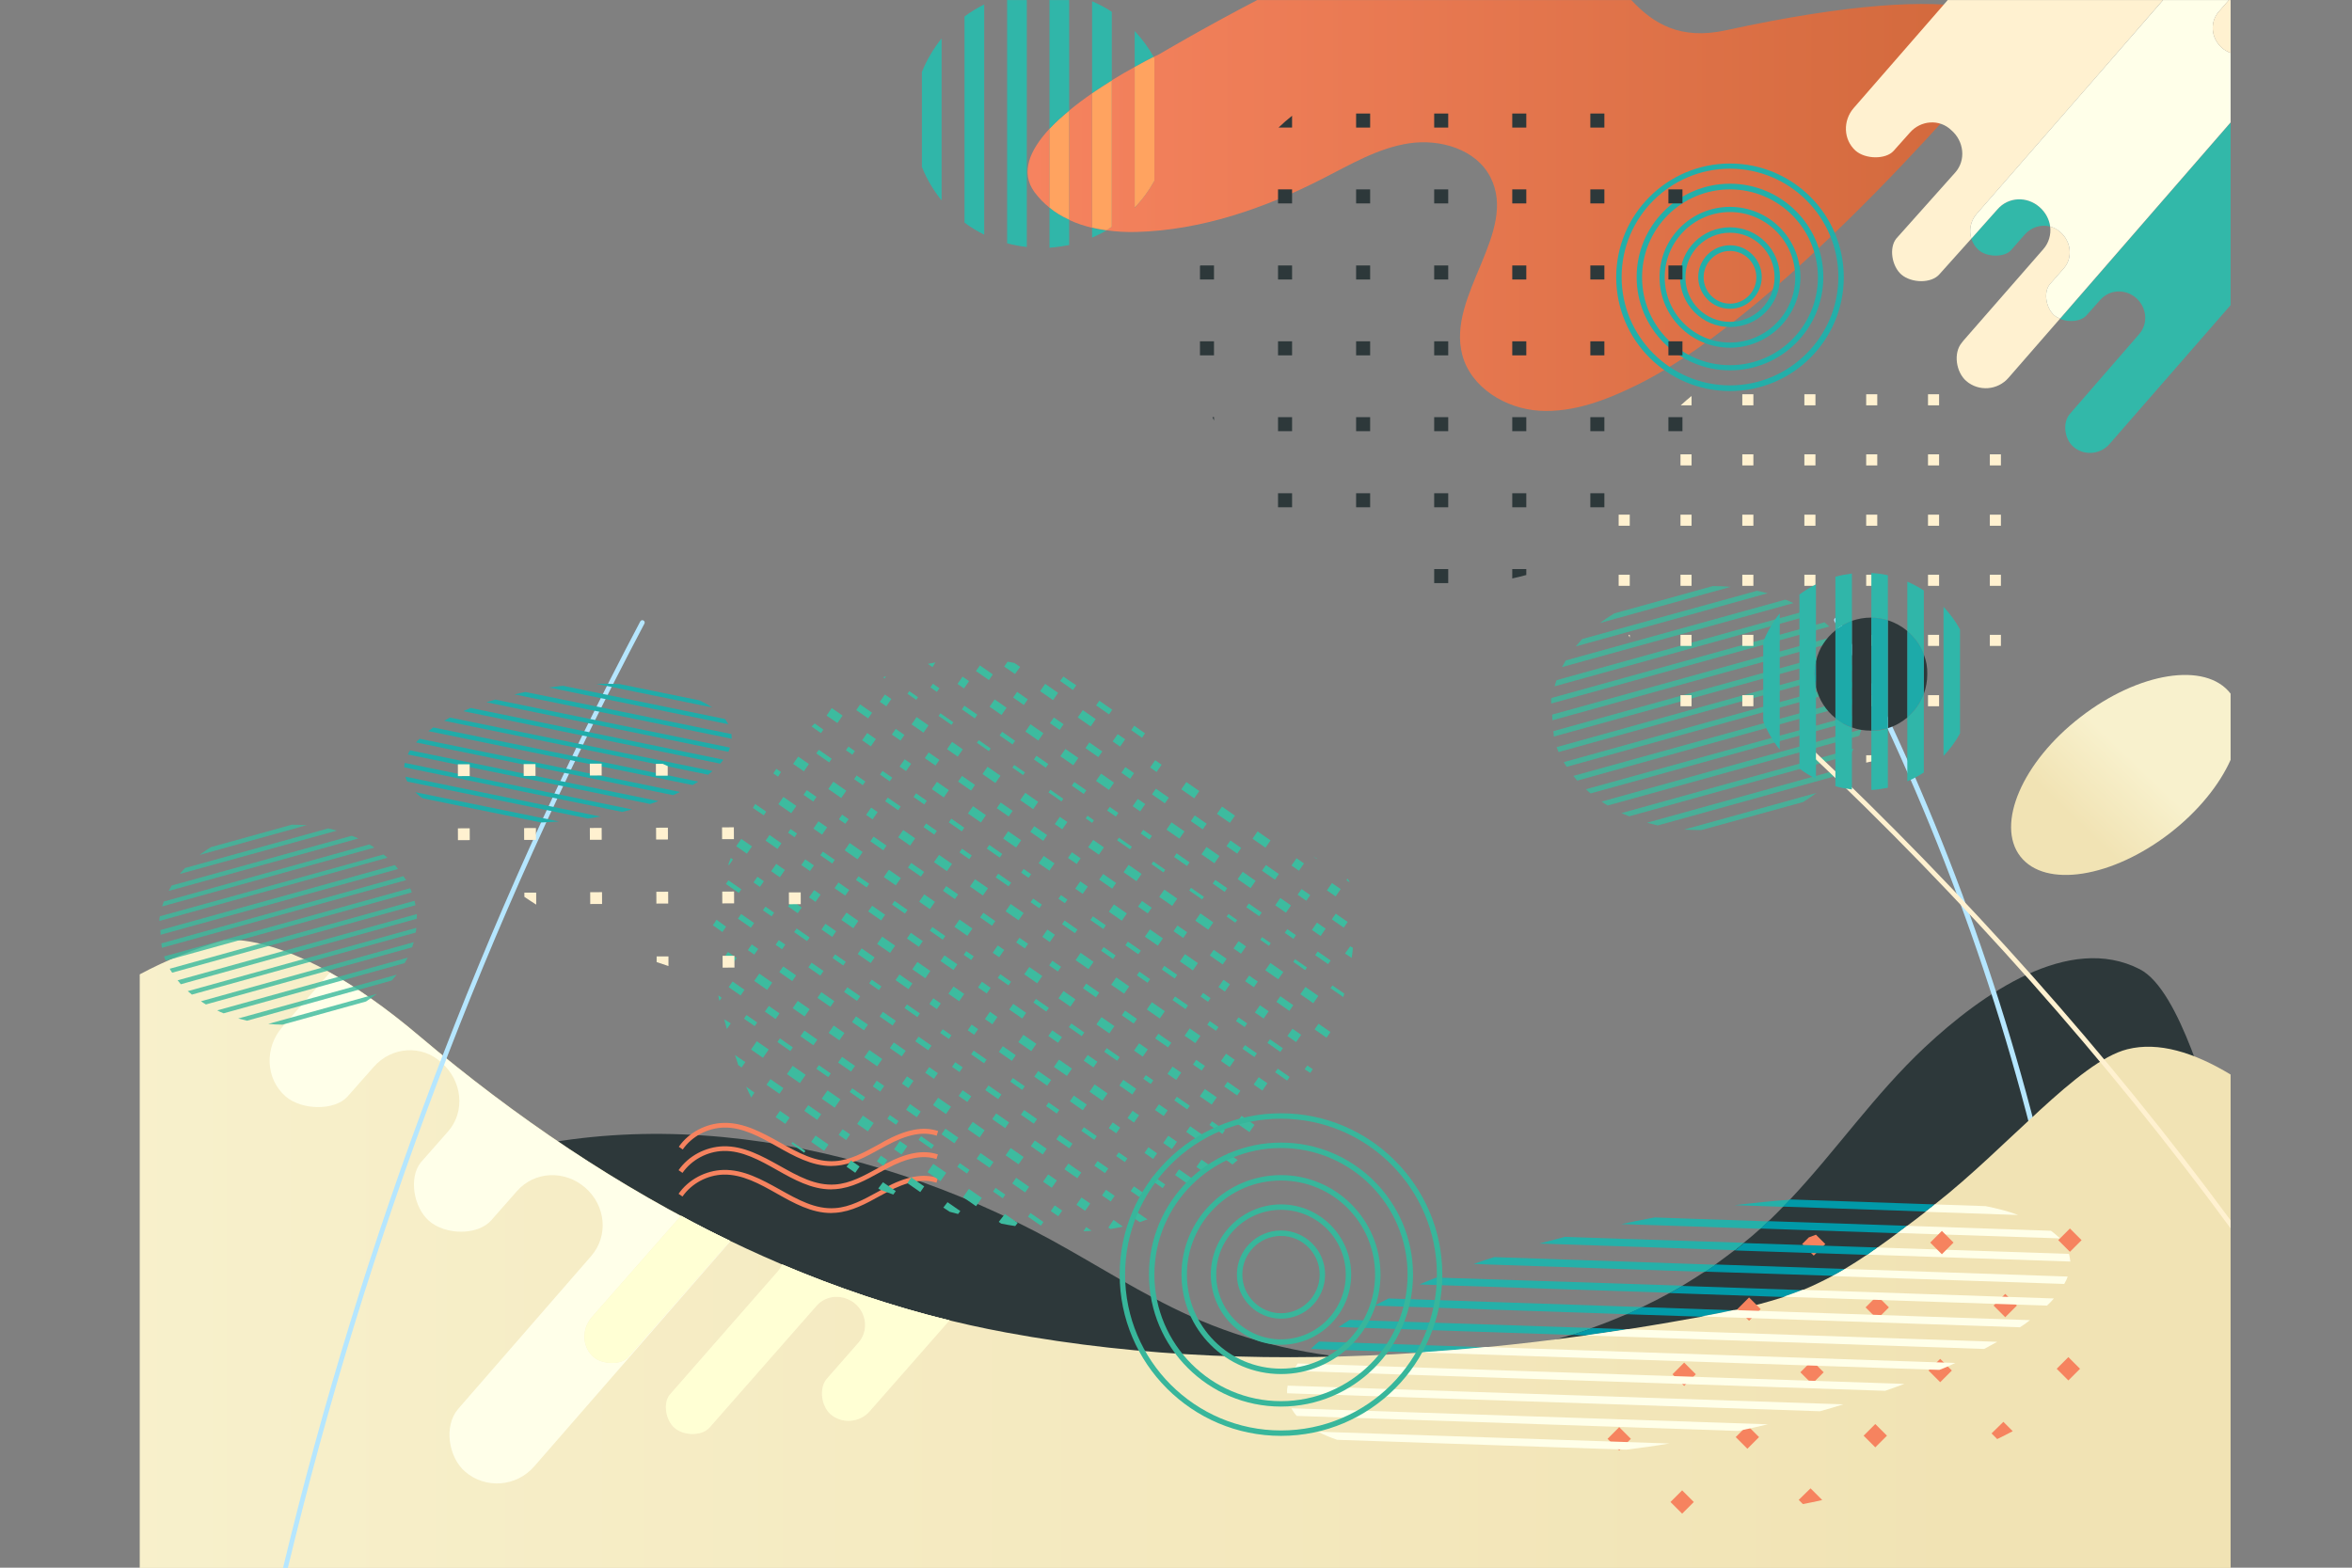 <?xml version="1.0" encoding="iso-8859-1" ?>
              <svg
                version="1.1"
                xmlns="http://www.w3.org/2000/svg"
                xmlns:xlink="http://www.w3.org/1999/xlink"
                viewBox="0 0 980 653.333"
                width="980"
                height="653.333"
              >
                <rect x="0" y="0" width="980" height="653.333" fill="#808080" stroke="none"/>
                <g transform="translate(58.222 0.034) scale(1.089 1.089) rotate(0 399.936 299.954)"><g clip-path="url(#clipPath_xABhGicoSVSykSn-y3f2W)"><defs>
          <clipPath id="clipPath_xABhGicoSVSykSn-y3f2W">
            <rect x="0" y="0" width="800" height="600" />
          </clipPath>
       </defs> <path fill="rgb(45,56,58)" d="M800,434.858c-2.522-2.37-4.138-4.059-4.677-4.886c-3.392-5.277-14.135-50.887-30.061-59.086  c-27.14-13.947-60.405,9.424-82.174,29.779c-19.13,17.905-33.831,39.391-51.641,58.332c-0.848,0.942-1.791,1.885-2.639,2.733  c-1.696,1.696-3.298,3.392-4.995,4.994c-0.188,0.188-0.377,0.377-0.565,0.471c-1.037,0.942-1.979,1.885-3.016,2.827  c-2.073,1.885-4.241,3.769-6.408,5.466c-1.131,0.942-2.262,1.885-3.487,2.827c-2.45,1.885-4.9,3.675-7.35,5.466  c-1.319,0.942-2.639,1.885-4.052,2.733c-2.827,1.885-5.748,3.675-8.67,5.466c-1.602,0.942-3.204,1.885-4.806,2.733  c-3.392,1.885-6.879,3.675-10.46,5.371c-1.979,0.942-3.958,1.79-5.937,2.733c-4.335,1.885-8.764,3.675-13.287,5.277  c-2.639,0.942-5.183,1.79-7.822,2.639c-47.401,14.889-100.832,13.287-146.065-7.162c-18.376-8.293-35.15-19.224-52.678-28.836  c-72.09-39.485-163.311-55.976-239.453-23.842c-15.078,6.408-29.967,15.078-38.637,28.365c-13.758,21.203-9.047,48.908-18.659,72.09  c95.367-19.13,194.314-1.696,291.66-6.408c24.407-1.131,48.72-3.769,73.127-3.581c28.836,0.188,57.484,4.241,86.226,6.691  c67.315,5.713,196.91,40.426,296.526,49.149V434.858z"/> <g>  <path fill="rgb(181,230,255)" d="M729.641,454.568c-0.471,0-0.848-0.283-0.942-0.754c-17.245-75.294-44.291-147.95-80.289-216.083   c-0.283-0.471-0.094-1.037,0.377-1.319c0.471-0.283,1.037-0.094,1.319,0.377c36.092,68.227,63.138,141.071,80.477,216.46   c0.094,0.471-0.188,1.037-0.754,1.131C729.735,454.568,729.735,454.568,729.641,454.568z"/> </g> <linearGradient id="SVGID_1_xABhGicoSVSykSn-y3f2W" gradientUnits="userSpaceOnUse" x1="-46.488" y1="479.826" x2="698.294" y2="479.826">  <stop offset="0" stop-color="rgb(248,241,205)"/>  <stop offset="1" stop-color="rgb(241,227,180)"/> </linearGradient> <path fill="url(#SVGID_1_xABhGicoSVSykSn-y3f2W)" d="M760.456,401.513c-18.659,4.712-45.987,37.694-73.41,59.18c-0.094,0.094-0.188,0.094-0.188,0.188  c-1.225,0.942-2.45,1.885-3.581,2.827c-2.45,1.979-4.9,3.769-7.162,5.466c-1.225,0.942-2.45,1.885-3.675,2.733  c-2.639,1.979-5.089,3.769-7.539,5.466c-1.319,0.942-2.733,1.885-3.958,2.733c-2.921,1.979-5.748,3.769-8.575,5.466  c-1.602,0.942-3.204,1.885-4.806,2.733c-3.769,1.979-7.445,3.769-11.308,5.371c-2.356,0.942-4.712,1.79-7.256,2.639  c-5.748,1.885-11.874,3.487-19.036,5.089c-3.864,0.848-8.01,1.696-12.439,2.45c-3.769,0.66-7.822,1.414-12.156,2.167  c-5.371,0.942-10.743,1.79-16.114,2.639c-5.371,0.848-10.743,1.602-16.114,2.356c-12.722,1.79-25.538,3.298-38.354,4.523  c-8.293,0.848-16.585,1.508-24.878,2.073c-53.055,3.581-106.298,1.979-158.505-7.727c-36.752-6.785-71.902-18.847-105.356-34.961  c-42.689-20.543-82.456-47.589-118.926-78.404c-13.099-11.12-24.596-18.941-34.302-24.407c-26.951-15.078-40.71-12.251-40.71-12.251  c-10.869,3.107-21.769,7.43-32.108,12.985V600h800V411.185C786.043,402.749,772.417,398.484,760.456,401.513z"/> <linearGradient id="SVGID_2_xABhGicoSVSykSn-y3f2W" gradientUnits="userSpaceOnUse" x1="339.701" y1="78.618" x2="716.233" y2="78.618">  <stop offset="0" stop-color="rgb(246,131,95)"/>  <stop offset="1" stop-color="rgb(209,104,59)"/> </linearGradient> <path fill="url(#SVGID_2_xABhGicoSVSykSn-y3f2W)" d="M606.851,11.566C589.512,15.347,579.158,9.099,570.722,0H427.543  c-21.503,11.224-37.434,20.706-37.434,20.706s-0.754,0.377-2.167,1.037c0.094,0.188,0.189,0.283,0.283,0.471v46.929  c-2.073,3.769-4.618,7.256-7.539,10.366V25.607c-2.639,1.414-5.654,3.204-8.764,5.089v56.07c-0.66,0.471-1.414,0.848-2.073,1.319  c3.769,0.565,7.633,0.754,11.403,0.66c24.972-0.66,49.097-9.047,71.242-20.355c10.743-5.466,21.297-11.779,33.171-13.57  c11.874-1.79,25.632,2.262,31.098,12.91c10.837,21.015-16.774,45.233-10.743,68.038c3.298,12.533,16.586,20.638,29.59,21.392  c13.005,0.754,25.632-4.146,37.317-9.895C631.542,118.335,711.642,21.46,711.642,21.46C728.133,6.1,701.747-9.166,606.851,11.566z"/> <linearGradient id="SVGID_3_xABhGicoSVSykSn-y3f2W" gradientUnits="userSpaceOnUse" x1="3396.961" y1="576.62" x2="7162.279" y2="576.62" gradientTransform="matrix(0.1 0 0 -0.1 0 122)">  <stop offset="0" stop-color="rgb(246,131,95)"/>  <stop offset="1" stop-color="rgb(209,104,59)"/> </linearGradient> <path fill="url(#SVGID_3_xABhGicoSVSykSn-y3f2W)" d="M342.332,73.479c1.696,2.262,3.581,4.241,5.748,5.937V49.26  C340.635,57.27,336.772,65.846,342.332,73.479z"/> <linearGradient id="SVGID_4_xABhGicoSVSykSn-y3f2W" gradientUnits="userSpaceOnUse" x1="3397.008" y1="605.83" x2="7162.326" y2="605.83" gradientTransform="matrix(0.1 0 0 -0.1 0 122)">  <stop offset="0" stop-color="rgb(246,131,95)"/>  <stop offset="1" stop-color="rgb(209,104,59)"/> </linearGradient> <path fill="url(#SVGID_4_xABhGicoSVSykSn-y3f2W)" d="M355.619,42.287v41.841c2.733,1.319,5.748,2.262,8.764,3.016V35.69  C361.367,37.763,358.446,39.931,355.619,42.287z"/> <path fill="rgb(48,182,169)" d="M299.266,63.867c1.885,4.712,4.429,8.952,7.539,12.816V14.676c-3.11,3.864-5.654,8.199-7.539,12.816V63.867z  "/> <path fill="rgb(48,182,169)" d="M315.569,85.164c2.356,1.79,4.9,3.298,7.539,4.618V1.671c-2.639,1.319-5.183,2.827-7.539,4.618V85.164z"/> <path fill="rgb(48,182,169)" d="M348.08,94.776c2.544-0.188,5.089-0.565,7.539-1.037v-9.706c-2.733-1.225-5.277-2.733-7.539-4.618V94.776z"/> <path fill="rgb(255,163,96)" d="M348.08,49.26v30.155c2.262,1.885,4.806,3.392,7.539,4.618V42.287  C352.886,44.548,350.342,46.81,348.08,49.26z"/> <path fill="rgb(48,182,169)" d="M364.383,90.912c1.885-0.848,3.675-1.696,5.466-2.733c-1.885-0.283-3.675-0.565-5.466-1.037V90.912z"/> <path fill="rgb(48,182,169)" d="M371.922,4.498c-2.356-1.602-4.9-2.921-7.539-4.052V35.69c2.544-1.79,5.089-3.392,7.539-4.9V4.498z"/> <path fill="rgb(255,163,96)" d="M371.922,30.79c-2.45,1.508-4.994,3.204-7.539,4.9v51.358c1.79,0.471,3.581,0.754,5.466,1.037  c0.66-0.377,1.414-0.848,2.073-1.319V30.79z"/> <path fill="rgb(48,182,169)" d="M380.686,11.849v13.758c3.016-1.696,5.56-3.016,7.256-3.864C385.963,18.162,383.513,14.864,380.686,11.849z"/> <path fill="rgb(255,163,96)" d="M388.224,69.144v-46.93c-0.094-0.188-0.188-0.283-0.283-0.471c-1.696,0.848-4.241,2.167-7.256,3.864v53.809  C383.607,76.4,386.151,72.913,388.224,69.144z"/> <g>  <g>   <path fill="rgb(35,175,169)" d="M608.453,118.146c-6.691,0-12.156-5.466-12.156-12.156c0-6.691,5.466-12.156,12.156-12.156    c6.691,0,12.156,5.466,12.156,12.156C620.61,112.681,615.144,118.146,608.453,118.146z M608.453,96.001    c-5.56,0-10.083,4.523-10.083,10.083s4.523,10.083,10.083,10.083s10.083-4.523,10.083-10.083    C618.537,100.524,614.013,96.001,608.453,96.001z"/>  </g>  <g>   <path fill="rgb(35,175,169)" d="M608.453,125.12c-10.554,0-19.13-8.575-19.13-19.13s8.67-19.036,19.13-19.036    c10.554,0,19.13,8.575,19.13,19.13S619.008,125.12,608.453,125.12z M608.453,89.028c-9.424,0-17.057,7.633-17.057,17.057    s7.633,17.057,17.057,17.057s17.057-7.633,17.057-17.057S617.877,89.028,608.453,89.028z"/>  </g>  <g>   <path fill="rgb(35,175,169)" d="M608.453,133.036c-14.889,0-26.951-12.062-26.951-26.951s12.062-26.951,26.951-26.951    s26.951,12.062,26.951,26.951C635.405,120.879,623.343,133.036,608.453,133.036z M608.453,81.112    c-13.758,0-24.972,11.214-24.972,24.972s11.214,24.972,24.972,24.972s24.972-11.214,24.972-24.972S622.212,81.112,608.453,81.112z    "/>  </g>  <g>   <path fill="rgb(35,175,169)" d="M608.453,141.705c-19.695,0-35.715-16.02-35.715-35.715s16.02-35.715,35.715-35.715    s35.715,16.02,35.715,35.715C644.169,125.78,628.149,141.705,608.453,141.705z M608.453,72.442    c-18.564,0-33.642,15.078-33.642,33.642s15.078,33.642,33.642,33.642s33.642-15.078,33.642-33.642S627.018,72.442,608.453,72.442z    "/>  </g>  <g>   <path fill="rgb(35,175,169)" d="M608.453,149.621c-24.03,0-43.537-19.507-43.537-43.537s19.507-43.537,43.537-43.537    c24.03,0,43.537,19.507,43.537,43.537S632.483,149.621,608.453,149.621z M608.453,64.526c-22.899,0-41.464,18.659-41.464,41.464    s18.659,41.464,41.464,41.464s41.464-18.659,41.464-41.464S631.353,64.526,608.453,64.526z"/>  </g> </g> <g>  <g>   <path fill="rgb(246,131,95)" d="M264.587,446.181c-7.445,0-14.23-3.769-20.732-7.445s-13.287-7.445-20.449-7.256    c-6.22,0.188-12.156,3.392-15.643,8.387l-1.508-1.037c3.769-5.466,10.366-8.952,17.151-9.141    c7.727-0.188,14.701,3.675,21.486,7.445c7.068,3.958,13.758,7.727,21.297,7.162c5.654-0.377,10.931-3.298,16.114-6.125    c0.848-0.471,1.79-0.942,2.639-1.508c8.387-4.523,14.889-5.748,20.543-3.864l-0.565,1.79c-5.089-1.696-11.214-0.565-19.036,3.675    c-0.848,0.471-1.79,0.942-2.639,1.414c-5.277,2.921-10.743,5.937-16.868,6.408C265.624,446.087,265.058,446.181,264.587,446.181z"/>  </g>  <g>   <path fill="rgb(246,131,95)" d="M264.493,455.133c-7.445,0-14.23-3.769-20.732-7.445c-6.502-3.675-13.287-7.445-20.449-7.256    c-6.22,0.188-12.156,3.392-15.643,8.387l-1.508-1.037c3.769-5.466,10.366-8.952,17.151-9.141    c7.727-0.188,14.701,3.675,21.486,7.445c7.068,3.958,13.758,7.727,21.297,7.162c5.654-0.377,10.931-3.298,16.114-6.125    c0.848-0.471,1.79-0.942,2.639-1.508c8.387-4.523,14.889-5.748,20.543-3.864l-0.565,1.79c-5.089-1.696-11.214-0.565-19.036,3.675    c-0.848,0.471-1.79,0.942-2.639,1.414c-5.277,2.921-10.743,5.937-16.868,6.408C265.529,455.039,264.964,455.133,264.493,455.133z"/>  </g>  <g>   <path fill="rgb(246,131,95)" d="M264.493,464.18c-7.445,0-14.23-3.769-20.732-7.445c-6.502-3.675-13.287-7.445-20.449-7.256    c-6.22,0.189-12.156,3.393-15.643,8.387l-1.508-1.037c3.769-5.466,10.366-8.952,17.151-9.141    c7.727-0.188,14.701,3.675,21.486,7.445c7.068,3.958,13.758,7.727,21.297,7.162c5.654-0.377,10.931-3.298,16.114-6.125    c0.848-0.471,1.79-0.942,2.639-1.508c8.387-4.523,14.889-5.748,20.543-3.864l-0.565,1.79c-5.089-1.696-11.214-0.565-19.036,3.675    c-0.848,0.471-1.79,0.942-2.639,1.414c-5.277,2.921-10.743,5.937-16.868,6.408C265.529,464.086,264.964,464.18,264.493,464.18z"/>  </g> </g> <path fill="rgb(255,255,233)" d="M55.761,419.512c6.125,5.371,18.753,5.56,23.653,0.188l10.083-11.403c6.785-7.822,18.564-8.67,26.009-1.602  c7.822,6.785,9.235,18.564,2.45,26.292l-10.46,11.874c-4.618,5.843-2.733,17.151,3.204,22.334c6.22,5.466,18.659,5.654,23.842-0.283  l9.706-11.026c6.785-7.822,18.376-8.199,26.198-1.414s9.047,18.376,2.262,26.198l-49.851,57.295l-1.131,1.319  c-5.466,6.502-3.581,18.376,2.733,23.842c7.822,6.785,19.695,5.843,26.48-1.979l75.012-86.131  c-42.689-20.543-82.456-47.589-118.926-78.404c-13.099-11.12-24.596-18.941-34.302-24.407l-18.188,20.826  C47.751,400.759,48.033,412.727,55.761,419.512z"/> <path opacity="0.81" fill="rgb(55,181,153)" enable-background="new    " d="M539.944,267.133l0.094,1.602  c0.094-0.565,0.188-1.131,0.283-1.602H539.944z"/> <g>  <path opacity="0.81" fill="rgb(60,186,158)" enable-background="new    " d="M54.63,392.09l31.946-8.858   c1.414-0.942,2.827-1.885,4.146-2.921l-41.558,11.497C50.955,391.996,52.745,392.09,54.63,392.09z"/>  <path opacity="0.81" fill="rgb(60,186,158)" enable-background="new    " d="M41.06,390.582l55.316-15.36   c0.66-0.754,1.319-1.508,1.979-2.262l-60.688,16.774C38.798,390.017,39.929,390.299,41.06,390.582z"/>  <path opacity="0.81" fill="rgb(60,186,158)" enable-background="new    " d="M32.108,387.755l69.263-19.224   c0.377-0.66,0.754-1.319,1.131-2.073l-72.844,20.166C30.506,387.095,31.259,387.472,32.108,387.755z"/>  <path opacity="0.81" fill="rgb(60,186,158)" enable-background="new    " d="M25.323,384.362l78.875-21.863   c0.188-0.66,0.471-1.319,0.66-1.979l-81.42,22.617C24.097,383.609,24.663,383.986,25.323,384.362z"/>  <path opacity="0.81" fill="rgb(60,186,158)" enable-background="new    " d="M19.951,380.593l85.66-23.747   c0.094-0.565,0.188-1.225,0.188-1.79l-87.451,24.219C18.915,379.745,19.48,380.122,19.951,380.593z"/>  <path opacity="0.81" fill="rgb(60,186,158)" enable-background="new    " d="M105.988,349.778l-91.503,25.349   c0.377,0.471,0.848,0.942,1.225,1.508l90.278-25.067C106.083,350.909,105.988,350.343,105.988,349.778z"/>  <path opacity="0.81" fill="rgb(60,186,158)" enable-background="new    " d="M105.14,344.689l-93.67,26.009   c0.283,0.471,0.565,1.037,0.942,1.508l93.105-25.821C105.423,345.82,105.234,345.255,105.14,344.689z"/>  <path opacity="0.81" fill="rgb(60,186,158)" enable-background="new    " d="M103.444,339.883L9.302,365.986   c0.188,0.565,0.377,1.037,0.66,1.602l94.142-26.103C103.915,340.92,103.727,340.449,103.444,339.883z"/>  <path opacity="0.81" fill="rgb(60,186,158)" enable-background="new    " d="M100.9,335.266L8.266,360.992l0.188,1.696l93.482-25.915   C101.559,336.302,101.277,335.831,100.9,335.266z"/>  <path opacity="0.81" fill="rgb(60,186,158)" enable-background="new    " d="M97.601,331.025L7.889,355.903l0.094,1.79l90.843-25.161   C98.449,331.967,98.073,331.496,97.601,331.025z"/>  <path opacity="0.81" fill="rgb(60,186,158)" enable-background="new    " d="M93.267,326.973L7.7,350.626   c-0.094,0.471-0.188,0.942-0.188,1.319v0.471l87.262-24.219C94.303,327.821,93.832,327.35,93.267,326.973z"/>  <path opacity="0.81" fill="rgb(60,186,158)" enable-background="new    " d="M87.895,323.109L9.208,344.972   c-0.188,0.66-0.471,1.225-0.66,1.885l81.231-22.522C89.214,323.957,88.555,323.58,87.895,323.109z"/>  <path opacity="0.81" fill="rgb(60,186,158)" enable-background="new    " d="M81.11,319.811l-68.886,19.036   c-0.377,0.66-0.848,1.414-1.131,2.073l72.562-20.072C82.806,320.471,81.958,320.094,81.11,319.811z"/>  <path opacity="0.81" fill="rgb(60,186,158)" enable-background="new    " d="M72.158,316.984l-54.845,15.172   c-0.66,0.754-1.414,1.508-1.979,2.262l60.122-16.586C74.419,317.549,73.289,317.267,72.158,316.984z"/>  <path opacity="0.81" fill="rgb(60,186,158)" enable-background="new    " d="M58.211,315.57l-30.909,8.575   c-1.602,0.942-3.016,1.979-4.429,3.016l40.993-11.403C62.074,315.665,60.19,315.57,58.211,315.57z"/> </g> <g>  <rect x="555.022" y="43.418" fill="rgb(45,56,58)" width="5.371" height="5.371"/>  <rect x="525.149" y="43.418" fill="rgb(45,56,58)" width="5.371" height="5.371"/>  <rect x="495.276" y="43.418" fill="rgb(45,56,58)" width="5.371" height="5.371"/>  <rect x="465.403" y="43.418" fill="rgb(45,56,58)" width="5.371" height="5.371"/>  <path fill="rgb(45,56,58)" d="M440.902,44.266c-1.79,1.414-3.487,2.921-5.183,4.523h5.183V44.266z"/>  <rect x="584.894" y="72.442" fill="rgb(45,56,58)" width="5.371" height="5.371"/>  <rect x="555.022" y="72.442" fill="rgb(45,56,58)" width="5.371" height="5.371"/>  <rect x="525.149" y="72.442" fill="rgb(45,56,58)" width="5.371" height="5.371"/>  <rect x="495.276" y="72.442" fill="rgb(45,56,58)" width="5.371" height="5.371"/>  <rect x="465.403" y="72.442" fill="rgb(45,56,58)" width="5.371" height="5.371"/>  <rect x="435.531" y="72.442" fill="rgb(45,56,58)" width="5.371" height="5.371"/>  <rect x="584.894" y="101.561" fill="rgb(45,56,58)" width="5.371" height="5.371"/>  <rect x="555.022" y="101.561" fill="rgb(45,56,58)" width="5.371" height="5.371"/>  <rect x="525.149" y="101.561" fill="rgb(45,56,58)" width="5.371" height="5.371"/>  <rect x="495.276" y="101.561" fill="rgb(45,56,58)" width="5.371" height="5.371"/>  <rect x="465.403" y="101.561" fill="rgb(45,56,58)" width="5.371" height="5.371"/>  <rect x="435.531" y="101.561" fill="rgb(45,56,58)" width="5.371" height="5.371"/>  <path fill="rgb(45,56,58)" d="M405.658,101.561v0.283C405.658,101.749,405.658,101.655,405.658,101.561L405.658,101.561z"/>  <path fill="rgb(45,56,58)" d="M411.029,106.932v-5.371h-5.277c0,0.094,0,0.188-0.094,0.283v5.089   C405.658,106.932,411.029,106.932,411.029,106.932z"/>  <rect x="584.894" y="130.586" fill="rgb(45,56,58)" width="5.371" height="5.371"/>  <rect x="555.022" y="130.586" fill="rgb(45,56,58)" width="5.371" height="5.371"/>  <rect x="525.149" y="130.586" fill="rgb(45,56,58)" width="5.371" height="5.371"/>  <rect x="495.276" y="130.586" fill="rgb(45,56,58)" width="5.371" height="5.371"/>  <rect x="465.403" y="130.586" fill="rgb(45,56,58)" width="5.371" height="5.371"/>  <rect x="435.531" y="130.586" fill="rgb(45,56,58)" width="5.371" height="5.371"/>  <rect x="405.658" y="130.586" fill="rgb(45,56,58)" width="5.371" height="5.371"/>  <rect x="584.894" y="159.61" fill="rgb(45,56,58)" width="5.371" height="5.371"/>  <rect x="555.022" y="159.61" fill="rgb(45,56,58)" width="5.371" height="5.371"/>  <rect x="525.149" y="159.61" fill="rgb(45,56,58)" width="5.371" height="5.371"/>  <rect x="495.276" y="159.61" fill="rgb(45,56,58)" width="5.371" height="5.371"/>  <rect x="465.403" y="159.61" fill="rgb(45,56,58)" width="5.371" height="5.371"/>  <rect x="435.531" y="159.61" fill="rgb(45,56,58)" width="5.371" height="5.371"/>  <path fill="rgb(45,56,58)" d="M410.464,159.61c0.189,0.471,0.377,0.942,0.565,1.319v-1.319H410.464z"/>  <rect x="555.022" y="188.729" fill="rgb(45,56,58)" width="5.371" height="5.371"/>  <rect x="525.149" y="188.729" fill="rgb(45,56,58)" width="5.371" height="5.371"/>  <rect x="495.276" y="188.729" fill="rgb(45,56,58)" width="5.371" height="5.371"/>  <rect x="465.403" y="188.729" fill="rgb(45,56,58)" width="5.371" height="5.371"/>  <rect x="435.531" y="188.729" fill="rgb(45,56,58)" width="5.371" height="5.371"/>  <path fill="rgb(45,56,58)" d="M525.149,217.754v3.581c1.79-0.377,3.581-0.848,5.371-1.319v-2.262   C530.52,217.754,525.149,217.754,525.149,217.754z"/>  <path fill="rgb(45,56,58)" d="M495.276,223.125h0.377C495.559,223.125,495.37,223.125,495.276,223.125L495.276,223.125z"/>  <path fill="rgb(45,56,58)" d="M500.648,217.754h-5.371v5.371c0.094,0,0.283,0,0.377,0h4.994V217.754z"/>  <path fill="rgb(45,56,58)" d="M470.681,217.754C470.681,217.754,470.775,217.754,470.681,217.754L470.681,217.754L470.681,217.754z"/> </g> <path fill="rgb(255,241,208)" d="M730.771,108.817l5.466-6.22c3.487-4.052,2.733-10.177-1.319-13.758c-1.225-1.131-2.544-1.79-3.958-2.167  c0.377,3.016-0.471,6.22-2.639,8.67l-30.532,34.961l-0.66,0.848c-3.298,3.958-2.167,11.214,1.696,14.607  c4.806,4.146,12.062,3.581,16.209-1.225l19.695-22.617c-0.848-0.377-1.602-0.754-2.262-1.319  C729.358,117.77,728.321,111.927,730.771,108.817z"/> <path fill="rgb(50,184,169)" d="M726.908,79.227c-4.806-4.241-11.968-3.958-16.114,0.848l-9.989,11.214c0.471,1.602,1.414,3.11,2.733,4.335  c3.204,2.827,9.895,2.921,12.439,0.094l5.277-6.031c2.544-2.827,6.314-3.958,9.706-3.016  C730.583,83.845,729.169,81.206,726.908,79.227z"/> <g>  <polygon fill="rgb(61,187,159)" points="220.673,351.945 219.731,353.453 219.26,354.019 219.637,354.301 222.935,356.657 224.348,354.584     "/>     <rect x="233.283" y="362.007" transform="matrix(0.821 0.571 -0.571 0.821 249.355 -69.017)" fill="rgb(61,187,159)" width="3.015" height="2.638"/>     <rect x="245.052" y="371.275" transform="matrix(0.821 0.571 -0.571 0.821 257.019 -74.936)" fill="rgb(61,187,159)" width="6.031" height="2.638"/>     <rect x="259.376" y="381.171" transform="matrix(-0.821 -0.571 0.571 -0.821 259.555 846.321)" fill="rgb(61,187,159)" width="6.031" height="2.638"/>     <rect x="272.654" y="390.295" transform="matrix(-0.821 -0.571 0.571 -0.821 278.099 870.381)" fill="rgb(61,187,159)" width="5.56" height="2.638"/>     <rect x="287.11" y="400.281" transform="matrix(-0.821 -0.571 0.571 -0.821 298.726 896.818)" fill="rgb(61,187,159)" width="5.56" height="2.638"/>     <rect x="300.789" y="409.294" transform="matrix(-0.821 -0.571 0.571 -0.821 317.121 920.608)" fill="rgb(61,187,159)" width="4.052" height="2.638"/>     <rect x="313.57" y="418.152" transform="matrix(-0.821 -0.571 0.571 -0.821 335.342 944.034)" fill="rgb(61,187,159)" width="4.052" height="2.638"/>     <rect x="326.226" y="427.591" transform="matrix(-0.821 -0.571 0.571 -0.821 354.804 969.012)" fill="rgb(61,187,159)" width="6.031" height="2.638"/>     <rect x="341.038" y="437.814" transform="matrix(-0.821 -0.571 0.571 -0.821 375.515 995.948)" fill="rgb(61,187,159)" width="5.56" height="2.638"/>     <rect x="353.831" y="446.773" transform="matrix(-0.821 -0.571 0.571 -0.821 394.129 1019.701)" fill="rgb(61,187,159)" width="6.031" height="2.638"/>     <rect x="368.401" y="456.237" transform="matrix(-0.821 -0.571 0.571 -0.821 413.459 1044.686)" fill="rgb(61,187,159)" width="4.052" height="2.638"/>  <path fill="rgb(61,187,159)" d="M380.026,465.876l2.639,1.79c0.942-0.377,1.979-0.754,2.921-1.037l-4.146-2.827L380.026,465.876z"/>     <rect x="229.085" y="351.275" transform="matrix(0.821 0.571 -0.571 0.821 242.614 -69.443)" fill="rgb(61,187,159)" width="6.031" height="2.167"/>     <rect x="243.771" y="360.403" transform="matrix(0.821 0.571 -0.571 0.821 250.181 -75.332)" fill="rgb(61,187,159)" width="3.015" height="2.167"/>     <rect x="255.811" y="369.795" transform="matrix(-0.821 -0.571 0.571 -0.821 259.26 823.007)" fill="rgb(61,187,159)" width="5.56" height="2.167"/>     <rect x="269.423" y="379.335" transform="matrix(-0.821 -0.571 0.571 -0.821 279.033 848.284)" fill="rgb(61,187,159)" width="6.031" height="2.167"/>     <rect x="283.042" y="388.746" transform="matrix(-0.821 -0.571 0.571 -0.821 298.465 873.194)" fill="rgb(61,187,159)" width="6.031" height="2.167"/>     <rect x="296.676" y="398.232" transform="matrix(-0.821 -0.571 0.571 -0.821 317.878 898.252)" fill="rgb(61,187,159)" width="6.031" height="2.167"/>     <rect x="310.945" y="407.288" transform="matrix(-0.821 -0.571 0.571 -0.821 336.381 922.16)" fill="rgb(61,187,159)" width="3.487" height="2.167"/>     <rect x="323.429" y="416.921" transform="matrix(-0.821 -0.571 0.571 -0.821 355.933 947.556)" fill="rgb(61,187,159)" width="6.031" height="2.167"/>     <rect x="337.055" y="426.33" transform="matrix(-0.821 -0.571 0.571 -0.821 375.38 972.467)" fill="rgb(61,187,159)" width="6.031" height="2.167"/>     <rect x="350.611" y="435.763" transform="matrix(-0.821 -0.571 0.571 -0.821 394.683 997.383)" fill="rgb(61,187,159)" width="6.031" height="2.167"/>     <rect x="365.243" y="445.555" transform="matrix(-0.821 -0.571 0.571 -0.821 414.796 1023.271)" fill="rgb(61,187,159)" width="4.994" height="2.167"/>     <rect x="379.229" y="454.975" transform="matrix(-0.821 -0.571 0.571 -0.821 434.034 1048.139)" fill="rgb(61,187,159)" width="4.052" height="2.167"/>  <path fill="rgb(61,187,159)" d="M392.748,463.426c0.189-0.094,0.377-0.189,0.66-0.283l-0.283-0.188L392.748,463.426z"/>     <rect x="224.089" y="338.44" transform="matrix(-0.821 -0.571 0.571 -0.821 219.947 747.506)" fill="rgb(61,187,159)" width="6.031" height="1.696"/>     <rect x="238.684" y="347.921" transform="matrix(0.821 0.571 -0.571 0.821 242.106 -74.999)" fill="rgb(61,187,159)" width="4.052" height="1.696"/>     <rect x="250.458" y="356.836" transform="matrix(0.821 0.571 -0.571 0.821 249.476 -80.688)" fill="rgb(61,187,159)" width="6.031" height="1.696"/>     <rect x="264.984" y="366.495" transform="matrix(-0.821 -0.571 0.571 -0.821 277.468 821.642)" fill="rgb(61,187,159)" width="4.994" height="1.696"/>     <rect x="279.042" y="376.049" transform="matrix(-0.821 -0.571 0.571 -0.821 297.188 846.929)" fill="rgb(61,187,159)" width="4.523" height="1.696"/>     <rect x="292.392" y="385.956" transform="matrix(-0.821 -0.571 0.571 -0.821 317.218 873.021)" fill="rgb(61,187,159)" width="6.031" height="1.696"/>     <rect x="306.232" y="394.889" transform="matrix(-0.821 -0.571 0.571 -0.821 335.523 896.624)" fill="rgb(61,187,159)" width="4.052" height="1.696"/>     <rect x="320.249" y="401.595" transform="matrix(-0.571 0.821 -0.821 -0.571 836.597 371.868)" fill="rgb(61,187,159)" width="1.696" height="6.031"/>     <rect x="332.92" y="413.978" transform="matrix(-0.821 -0.571 0.571 -0.821 374.604 947.048)" fill="rgb(61,187,159)" width="5.56" height="1.696"/>     <rect x="346.649" y="423.185" transform="matrix(-0.821 -0.571 0.571 -0.821 393.837 971.49)" fill="rgb(61,187,159)" width="4.994" height="1.696"/>     <rect x="360.05" y="432.944" transform="matrix(-0.821 -0.571 0.571 -0.821 413.615 997.207)" fill="rgb(61,187,159)" width="6.031" height="1.696"/>     <rect x="373.899" y="441.945" transform="matrix(0.821 0.571 -0.571 0.821 319.952 -135.352)" fill="rgb(61,187,159)" width="4.052" height="1.696"/>     <rect x="386.996" y="451.478" transform="matrix(0.821 0.571 -0.571 0.821 327.87 -141.552)" fill="rgb(61,187,159)" width="5.56" height="1.696"/>  <path fill="rgb(61,187,159)" d="M226.987,328.858l-0.848-0.565c-0.283,0.848-0.66,1.602-0.942,2.544l0.283,0.188L226.987,328.858z"/>     <rect x="235.437" y="336.093" transform="matrix(0.821 0.571 -0.571 0.821 234.95 -74.881)" fill="rgb(61,187,159)" width="3.015" height="2.638"/>     <rect x="248.532" y="345.723" transform="matrix(0.821 0.571 -0.571 0.821 242.924 -81.062)" fill="rgb(61,187,159)" width="4.523" height="2.638"/>     <rect x="261.292" y="354.665" transform="matrix(0.821 0.571 -0.571 0.821 250.351 -86.88)" fill="rgb(61,187,159)" width="4.994" height="2.638"/>     <rect x="274.789" y="364.415" transform="matrix(-0.821 -0.571 0.571 -0.821 297.186 824.604)" fill="rgb(61,187,159)" width="6.031" height="2.638"/>     <rect x="289.244" y="374.401" transform="matrix(-0.821 -0.571 0.571 -0.821 317.812 851.039)" fill="rgb(61,187,159)" width="6.031" height="2.638"/>     <rect x="303.025" y="382.479" transform="matrix(-0.571 0.821 -0.821 -0.571 793.541 353.6)" fill="rgb(61,187,159)" width="2.638" height="3.487"/>     <rect x="317.122" y="392.733" transform="matrix(-0.821 -0.571 0.571 -0.821 355.373 899.475)" fill="rgb(61,187,159)" width="3.015" height="2.638"/>     <rect x="328.786" y="401.867" transform="matrix(-0.821 -0.571 0.571 -0.821 374.147 923.626)" fill="rgb(61,187,159)" width="6.031" height="2.638"/>     <rect x="342.309" y="411.356" transform="matrix(-0.821 -0.571 0.571 -0.821 393.359 948.625)" fill="rgb(61,187,159)" width="6.031" height="2.638"/>     <rect x="355.935" y="420.766" transform="matrix(-0.821 -0.571 0.571 -0.821 412.804 973.538)" fill="rgb(61,187,159)" width="6.031" height="2.638"/>     <rect x="371.037" y="430.317" transform="matrix(-0.821 -0.571 0.571 -0.821 432.538 998.824)" fill="rgb(61,187,159)" width="3.487" height="2.638"/>     <rect x="384.646" y="439.978" transform="matrix(-0.821 -0.571 0.571 -0.821 452.323 1024.348)" fill="rgb(61,187,159)" width="4.052" height="2.638"/>     <rect x="396.523" y="448.924" transform="matrix(0.821 0.571 -0.571 0.821 328.428 -147.497)" fill="rgb(61,187,159)" width="6.031" height="2.638"/>     <rect x="228.619" y="322.164" transform="matrix(-0.821 -0.571 0.571 -0.821 236.059 721.698)" fill="rgb(61,187,159)" width="4.994" height="3.392"/>     <rect x="242.324" y="331.42" transform="matrix(0.821 0.571 -0.571 0.821 233.823 -79.876)" fill="rgb(61,187,159)" width="4.052" height="3.392"/>     <rect x="256.579" y="341.211" transform="matrix(0.571 -0.821 0.821 0.571 -170.549 359.2)" fill="rgb(61,187,159)" width="3.392" height="3.015"/>     <rect x="269.985" y="349.293" transform="matrix(0.571 -0.821 0.821 0.571 -172.476 374.223)" fill="rgb(61,187,159)" width="3.392" height="5.56"/>     <rect x="282.428" y="359.861" transform="matrix(-0.821 -0.571 0.571 -0.821 313.482 821.356)" fill="rgb(61,187,159)" width="6.031" height="3.392"/>     <rect x="296.178" y="369.498" transform="matrix(0.821 0.571 -0.571 0.821 265.365 -104.366)" fill="rgb(61,187,159)" width="6.031" height="3.392"/>     <rect x="309.799" y="378.642" transform="matrix(-0.821 -0.571 0.571 -0.821 351.666 870.885)" fill="rgb(61,187,159)" width="4.994" height="3.392"/>     <rect x="323.881" y="387.895" transform="matrix(-0.821 -0.571 0.571 -0.821 370.657 895.342)" fill="rgb(61,187,159)" width="3.487" height="3.392"/>     <rect x="336.442" y="397.446" transform="matrix(-0.821 -0.571 0.571 -0.821 390.397 920.631)" fill="rgb(61,187,159)" width="6.031" height="3.392"/>     <rect x="350.064" y="406.936" transform="matrix(-0.821 -0.571 0.571 -0.821 409.79 945.687)" fill="rgb(61,187,159)" width="6.031" height="3.392"/>     <rect x="363.675" y="416.427" transform="matrix(-0.821 -0.571 0.571 -0.821 429.16 970.741)" fill="rgb(61,187,159)" width="6.031" height="3.392"/>     <rect x="378.44" y="425.661" transform="matrix(-0.821 -0.571 0.571 -0.821 448.066 995.121)" fill="rgb(61,187,159)" width="3.016" height="3.393"/>     <rect x="392.587" y="435.302" transform="matrix(-0.571 0.821 -0.821 -0.571 978.418 363.162)" fill="rgb(61,187,159)" width="3.392" height="4.052"/>     <rect x="405.097" y="444.565" transform="matrix(0.821 0.571 -0.571 0.821 327.512 -152.538)" fill="rgb(61,187,159)" width="4.052" height="3.392"/>     <rect x="241.156" y="319.254" transform="matrix(0.571 -0.821 0.821 0.571 -160.346 337.37)" fill="rgb(61,187,159)" width="2.639" height="5.56"/>     <rect x="254.194" y="328.918" transform="matrix(0.571 -0.821 0.821 0.571 -162.067 351.877)" fill="rgb(61,187,159)" width="2.638" height="4.052"/>     <rect x="266.274" y="338.858" transform="matrix(0.821 0.571 -0.571 0.821 242.221 -92.551)" fill="rgb(61,187,159)" width="4.994" height="2.638"/>     <rect x="280.616" y="346.246" transform="matrix(0.571 -0.821 0.821 0.571 -165.766 381.436)" fill="rgb(61,187,159)" width="2.638" height="6.031"/>     <rect x="295.226" y="356.705" transform="matrix(0.571 -0.821 0.821 0.571 -167.889 397.822)" fill="rgb(61,187,159)" width="2.638" height="5.56"/>     <rect x="306.467" y="367.095" transform="matrix(-0.821 -0.571 0.571 -0.821 353.346 847.564)" fill="rgb(61,187,159)" width="6.031" height="2.638"/>     <rect x="320.983" y="376.635" transform="matrix(-0.821 -0.571 0.571 -0.821 372.536 872.658)" fill="rgb(61,187,159)" width="4.052" height="2.638"/>     <rect x="334.582" y="383.773" transform="matrix(0.571 -0.821 0.821 0.571 -173.414 441.859)" fill="rgb(61,187,159)" width="2.638" height="6.031"/>     <rect x="347.835" y="395.372" transform="matrix(-0.821 -0.571 0.571 -0.821 411.173 922.239)" fill="rgb(61,187,159)" width="4.523" height="2.638"/>     <rect x="361.381" y="404.807" transform="matrix(-0.821 -0.571 0.571 -0.821 430.457 947.153)" fill="rgb(61,187,159)" width="4.523" height="2.638"/>     <rect x="374.874" y="414.745" transform="matrix(-0.821 -0.571 0.571 -0.821 450.729 973.382)" fill="rgb(61,187,159)" width="6.031" height="2.638"/>     <rect x="388.675" y="423.552" transform="matrix(-0.821 -0.571 0.571 -0.821 469.036 996.732)" fill="rgb(61,187,159)" width="4.052" height="2.638"/>     <rect x="400.445" y="432.515" transform="matrix(-0.821 -0.571 0.571 -0.821 487.156 1020.338)" fill="rgb(61,187,159)" width="6.031" height="2.638"/>  <path fill="rgb(61,187,159)" d="M415.082,443.448l3.016,2.167c0.66-0.565,1.319-1.131,1.979-1.696l-3.581-2.544L415.082,443.448z"/>  <path fill="rgb(61,187,159)" d="M239.709,310.576l-4.241-2.921c-0.283,0.565-0.565,0.942-0.848,1.508l4.146,2.827L239.709,310.576z"/>     <rect x="248.396" y="317.921" transform="matrix(0.821 0.571 -0.571 0.821 226.628 -85.612)" fill="rgb(61,187,159)" width="3.015" height="1.696"/>     <rect x="260.517" y="327.276" transform="matrix(0.821 0.571 -0.571 0.821 234.363 -91.582)" fill="rgb(61,187,159)" width="5.56" height="1.696"/>     <rect x="274.199" y="336.574" transform="matrix(0.821 0.571 -0.571 0.821 242.066 -97.566)" fill="rgb(61,187,159)" width="4.994" height="1.696"/>     <rect x="287.645" y="346.349" transform="matrix(-0.821 -0.571 0.571 -0.821 331.179 798.183)" fill="rgb(61,187,159)" width="6.031" height="1.696"/>     <rect x="302.101" y="356.337" transform="matrix(-0.821 -0.571 0.571 -0.821 351.804 824.621)" fill="rgb(61,187,159)" width="6.031" height="1.696"/>     <rect x="315.587" y="364.771" transform="matrix(0.821 0.571 -0.571 0.821 265.427 -115.714)" fill="rgb(61,187,159)" width="3.487" height="1.696"/>     <rect x="328.198" y="374.117" transform="matrix(-0.821 -0.571 0.571 -0.821 388.239 871.6)" fill="rgb(61,187,159)" width="4.994" height="1.696"/>     <rect x="341.719" y="383.855" transform="matrix(-0.821 -0.571 0.571 -0.821 408.25 897.347)" fill="rgb(61,187,159)" width="6.031" height="1.696"/>     <rect x="355.268" y="393.259" transform="matrix(-0.821 -0.571 0.571 -0.821 427.556 922.206)" fill="rgb(61,187,159)" width="6.031" height="1.696"/>     <rect x="368.802" y="402.697" transform="matrix(-0.821 -0.571 0.571 -0.821 446.817 947.118)" fill="rgb(61,187,159)" width="6.031" height="1.696"/>     <rect x="383.98" y="412.303" transform="matrix(-0.821 -0.571 0.571 -0.821 466.659 972.549)" fill="rgb(61,187,159)" width="3.487" height="1.696"/>     <rect x="395.619" y="421.306" transform="matrix(-0.821 -0.571 0.571 -0.821 485.034 996.313)" fill="rgb(61,187,159)" width="6.031" height="1.696"/>     <rect x="411.462" y="428.698" transform="matrix(-0.571 0.821 -0.821 -0.571 1002.118 339.507)" fill="rgb(61,187,159)" width="1.696" height="6.031"/>  <path fill="rgb(61,187,159)" d="M424.128,440.15c0.283-0.283,0.565-0.565,0.848-0.754l-0.188-0.094L424.128,440.15z"/>     <rect x="246.06" y="304.923" transform="matrix(0.571 -0.821 0.821 0.571 -146.505 335.632)" fill="rgb(61,187,159)" width="3.392" height="6.031"/>     <rect x="258.48" y="315.102" transform="matrix(0.821 0.571 -0.571 0.821 227.399 -92.015)" fill="rgb(61,187,159)" width="4.052" height="3.392"/>     <rect x="270.268" y="323.98" transform="matrix(0.821 0.571 -0.571 0.821 234.752 -97.72)" fill="rgb(61,187,159)" width="6.031" height="3.392"/>     <rect x="285.044" y="334.148" transform="matrix(-0.821 -0.571 0.571 -0.821 332.492 775.887)" fill="rgb(61,187,159)" width="5.56" height="3.392"/>     <rect x="299.58" y="342.7" transform="matrix(-0.571 0.821 -0.821 -0.571 756.678 294.821)" fill="rgb(61,187,159)" width="3.392" height="4.994"/>     <rect x="312.279" y="353.252" transform="matrix(0.821 0.571 -0.571 0.821 258.973 -116.461)" fill="rgb(61,187,159)" width="6.031" height="3.392"/>     <rect x="326.91" y="362.386" transform="matrix(-0.821 -0.571 0.571 -0.821 390.303 850.481)" fill="rgb(61,187,159)" width="3.015" height="3.392"/>     <rect x="338.712" y="371.493" transform="matrix(-0.821 -0.571 0.571 -0.821 409.344 874.663)" fill="rgb(61,187,159)" width="6.031" height="3.392"/>     <rect x="351.831" y="380.56" transform="matrix(-0.821 -0.571 0.571 -0.821 427.631 898.528)" fill="rgb(61,187,159)" width="5.56" height="3.392"/>     <rect x="366.309" y="390.677" transform="matrix(-0.821 -0.571 0.571 -0.821 448.654 925.349)" fill="rgb(61,187,159)" width="6.031" height="3.392"/>     <rect x="380.875" y="400.141" transform="matrix(-0.821 -0.571 0.571 -0.821 467.977 950.333)" fill="rgb(61,187,159)" width="4.052" height="3.392"/>     <rect x="393.669" y="409.053" transform="matrix(-0.821 -0.571 0.571 -0.821 486.189 973.865)" fill="rgb(61,187,159)" width="4.052" height="3.392"/>     <rect x="405.889" y="418.069" transform="matrix(-0.821 -0.571 0.571 -0.821 504.671 997.689)" fill="rgb(61,187,159)" width="5.56" height="3.392"/>     <rect x="420.249" y="428.351" transform="matrix(0.821 0.571 -0.571 0.821 321.145 -164.65)" fill="rgb(61,187,159)" width="6.031" height="3.392"/>  <path fill="rgb(61,187,159)" d="M249.321,437.606c1.602,1.131,3.204,2.356,4.9,3.487l0.471-0.66l-4.9-3.392L249.321,437.606z"/>  <path fill="rgb(61,187,159)" d="M233.96,419.984l1.225-1.885l-3.204-2.262C232.641,417.251,233.301,418.664,233.96,419.984z"/>     <rect x="243.871" y="426.104" transform="matrix(0.821 0.571 -0.571 0.821 288.046 -64)" fill="rgb(61,187,159)" width="4.523" height="2.921"/>     <rect x="257.362" y="436.002" transform="matrix(0.821 0.571 -0.571 0.821 296.243 -70.36)" fill="rgb(61,187,159)" width="6.031" height="2.921"/>     <rect x="271.074" y="444.954" transform="matrix(0.821 0.571 -0.571 0.821 303.628 -76.02)" fill="rgb(61,187,159)" width="4.052" height="2.921"/>  <path fill="rgb(61,187,159)" d="M282.586,454.757l0.471,0.377c1.79,0.754,3.487,1.319,5.277,1.979l0.942-1.319l-4.9-3.392L282.586,454.757z   "/>  <path fill="rgb(61,187,159)" d="M227.835,403.963c0.377,1.131,0.848,2.45,1.131,3.581l1.319,0.942l1.414-2.073l-4.146-2.827   C227.741,403.681,227.835,403.869,227.835,403.963z"/>     <rect x="239.878" y="414.431" transform="matrix(-0.821 -0.571 0.571 -0.821 205.063 895.764)" fill="rgb(61,187,159)" width="6.031" height="2.638"/>     <rect x="254.337" y="424.416" transform="matrix(-0.821 -0.571 0.571 -0.821 225.696 922.202)" fill="rgb(61,187,159)" width="6.031" height="2.638"/>     <rect x="268.291" y="432.596" transform="matrix(-0.571 0.821 -0.821 -0.571 780.138 460.841)" fill="rgb(61,187,159)" width="2.638" height="3.487"/>     <rect x="282.387" y="442.859" transform="matrix(-0.821 -0.571 0.571 -0.821 263.506 970.935)" fill="rgb(61,187,159)" width="3.015" height="2.638"/>     <rect x="294.077" y="452.032" transform="matrix(0.821 0.571 -0.571 0.821 311.878 -88.472)" fill="rgb(61,187,159)" width="6.031" height="2.638"/>  <path fill="rgb(61,187,159)" d="M307.464,462.107l2.45,1.602c1.037,0.283,2.167,0.565,3.204,0.848l0.848-1.131l-4.9-3.393L307.464,462.107z   "/>  <path fill="rgb(61,187,159)" d="M223.595,390.017c0.377,1.225,0.754,2.544,1.037,3.769l1.508-2.167L223.595,390.017L223.595,390.017z"/>     <rect x="235.349" y="398.976" transform="matrix(-0.571 0.821 -0.821 -0.571 702.601 436.208)" fill="rgb(61,187,159)" width="3.863" height="5.56"/>     <rect x="248.049" y="409.245" transform="matrix(-0.821 -0.571 0.571 -0.821 222.554 892.1)" fill="rgb(61,187,159)" width="6.031" height="3.863"/>     <rect x="262.609" y="417.694" transform="matrix(-0.571 0.821 -0.821 -0.571 760.982 443.595)" fill="rgb(61,187,159)" width="3.863" height="6.031"/>     <rect x="275.316" y="427.966" transform="matrix(0.821 0.571 -0.571 0.821 295.044 -81.664)" fill="rgb(61,187,159)" width="4.994" height="3.863"/>     <rect x="289.576" y="437.253" transform="matrix(0.821 0.571 -0.571 0.821 302.76 -87.711)" fill="rgb(61,187,159)" width="3.487" height="3.863"/>     <rect x="303.094" y="445.815" transform="matrix(-0.571 0.821 -0.821 -0.571 847.663 454.522)" fill="rgb(61,187,159)" width="3.863" height="6.031"/>     <rect x="315.768" y="456.308" transform="matrix(0.821 0.571 -0.571 0.821 318.547 -99.977)" fill="rgb(61,187,159)" width="6.031" height="3.863"/>  <path fill="rgb(61,187,159)" d="M328.667,467.573l0.942,0.66c1.79,0.377,3.581,0.66,5.371,0.942l0.942-1.225l-4.9-3.392L328.667,467.573z"/>  <path fill="rgb(61,187,159)" d="M221.804,382.949l0.848-1.131l-1.225-0.942C221.427,381.63,221.616,382.383,221.804,382.949z"/>     <rect x="231.087" y="389.691" transform="matrix(-0.821 -0.571 0.571 -0.821 202.498 844.539)" fill="rgb(61,187,159)" width="4.994" height="1.696"/>     <rect x="243.777" y="398.932" transform="matrix(-0.821 -0.571 0.571 -0.821 221.279 868.906)" fill="rgb(61,187,159)" width="6.031" height="1.696"/>     <rect x="258.714" y="409.051" transform="matrix(-0.821 -0.571 0.571 -0.821 242.276 895.725)" fill="rgb(61,187,159)" width="5.56" height="1.696"/>     <rect x="271.436" y="418.036" transform="matrix(-0.821 -0.571 0.571 -0.821 260.745 919.483)" fill="rgb(61,187,159)" width="6.031" height="1.696"/>     <rect x="287.317" y="426.358" transform="matrix(0.571 -0.821 0.821 0.571 -228.062 420.517)" fill="rgb(61,187,159)" width="1.696" height="4.052"/>     <rect x="297.768" y="436.384" transform="matrix(-0.821 -0.571 0.571 -0.821 298.227 967.926)" fill="rgb(61,187,159)" width="6.031" height="1.696"/>     <rect x="312.718" y="446.262" transform="matrix(-0.821 -0.571 0.571 -0.821 318.444 994.017)" fill="rgb(61,187,159)" width="4.523" height="1.696"/>     <rect x="326.407" y="455.727" transform="matrix(-0.821 -0.571 0.571 -0.821 337.97 1019.067)" fill="rgb(61,187,159)" width="4.523" height="1.696"/>     <rect x="339.964" y="465.722" transform="matrix(0.821 0.571 -0.571 0.821 327.63 -112.297)" fill="rgb(61,187,159)" width="6.031" height="1.696"/>     <rect x="225.722" y="376.923" transform="matrix(0.821 0.571 -0.571 0.821 256.743 -62.76)" fill="rgb(61,187,159)" width="5.56" height="2.638"/>     <rect x="239.355" y="386.13" transform="matrix(-0.821 -0.571 0.571 -0.821 219.319 843.63)" fill="rgb(61,187,159)" width="4.994" height="2.638"/>     <rect x="252.869" y="395.87" transform="matrix(-0.821 -0.571 0.571 -0.821 239.315 869.376)" fill="rgb(61,187,159)" width="6.031" height="2.638"/>     <rect x="267.27" y="405.933" transform="matrix(-0.821 -0.571 0.571 -0.821 259.797 895.922)" fill="rgb(61,187,159)" width="6.031" height="2.638"/>     <rect x="280.763" y="414.333" transform="matrix(-0.821 -0.571 0.571 -0.821 277.259 918.194)" fill="rgb(61,187,159)" width="3.487" height="2.638"/>     <rect x="293.369" y="423.714" transform="matrix(-0.821 -0.571 0.571 -0.821 296.234 942.903)" fill="rgb(61,187,159)" width="4.994" height="2.638"/>     <rect x="306.804" y="433.4" transform="matrix(-0.821 -0.571 0.571 -0.821 316.118 968.507)" fill="rgb(61,187,159)" width="6.031" height="2.638"/>     <rect x="322.137" y="441.198" transform="matrix(-0.571 0.821 -0.821 -0.571 872.822 432.135)" fill="rgb(61,187,159)" width="2.638" height="6.031"/>     <rect x="335.766" y="450.656" transform="matrix(-0.571 0.821 -0.821 -0.571 901.996 435.8)" fill="rgb(61,187,159)" width="2.638" height="6.031"/>     <rect x="349.194" y="461.989" transform="matrix(0.821 0.571 -0.571 0.821 327.191 -117.422)" fill="rgb(61,187,159)" width="3.487" height="2.638"/>  <path fill="rgb(61,187,159)" d="M361.085,471.154c1.037,0,2.073-0.094,3.11-0.188l-2.073-1.414L361.085,471.154z"/>     <rect x="223.596" y="365.135" transform="matrix(-0.821 -0.571 0.571 -0.821 201.528 796.818)" fill="rgb(61,187,159)" width="4.052" height="3.392"/>     <rect x="235.403" y="373.994" transform="matrix(-0.821 -0.571 0.571 -0.821 219.777 820.255)" fill="rgb(61,187,159)" width="6.031" height="3.392"/>     <rect x="251.368" y="383.064" transform="matrix(0.571 -0.821 0.821 0.571 -208.198 373.433)" fill="rgb(61,187,159)" width="3.392" height="5.56"/>     <rect x="263.966" y="393.586" transform="matrix(-0.821 -0.571 0.571 -0.821 259.667 871.941)" fill="rgb(61,187,159)" width="4.994" height="3.392"/>     <rect x="277.493" y="403.243" transform="matrix(-0.821 -0.571 0.571 -0.821 279.736 897.543)" fill="rgb(61,187,159)" width="6.031" height="3.392"/>     <rect x="292.175" y="412.455" transform="matrix(-0.821 -0.571 0.571 -0.821 298.47 921.839)" fill="rgb(61,187,159)" width="3.015" height="3.392"/>     <rect x="303.803" y="421.509" transform="matrix(-0.821 -0.571 0.571 -0.821 317.225 945.825)" fill="rgb(61,187,159)" width="6.031" height="3.392"/>     <rect x="317.085" y="430.632" transform="matrix(-0.821 -0.571 0.571 -0.821 335.778 969.886)" fill="rgb(61,187,159)" width="5.56" height="3.392"/>     <rect x="331.56" y="440.749" transform="matrix(-0.821 -0.571 0.571 -0.821 356.793 996.706)" fill="rgb(61,187,159)" width="6.031" height="3.392"/>     <rect x="346.073" y="450.291" transform="matrix(-0.821 -0.571 0.571 -0.821 375.975 1021.801)" fill="rgb(61,187,159)" width="4.052" height="3.392"/>     <rect x="358.825" y="459.124" transform="matrix(-0.821 -0.571 0.571 -0.821 394.158 1045.165)" fill="rgb(61,187,159)" width="4.052" height="3.392"/>  <path fill="rgb(61,187,159)" d="M370.602,469.74l0.848,0.565c1.602-0.283,3.11-0.565,4.712-0.942l-3.581-2.544L370.602,469.74z"/>  <path fill="rgb(61,187,159)" d="M292.858,256.108L292.858,256.108L292.858,256.108L292.858,256.108z"/>     <rect x="302.863" y="262.296" transform="matrix(0.821 0.571 -0.571 0.821 204.623 -126.646)" fill="rgb(61,187,159)" width="3.015" height="1.696"/>     <rect x="314.63" y="271.561" transform="matrix(0.821 0.571 -0.571 0.821 212.286 -132.566)" fill="rgb(61,187,159)" width="6.031" height="1.696"/>     <rect x="329.074" y="281.544" transform="matrix(0.821 0.571 -0.571 0.821 220.566 -139.024)" fill="rgb(61,187,159)" width="6.031" height="1.696"/>     <rect x="342.228" y="290.578" transform="matrix(0.821 0.571 -0.571 0.821 228.033 -144.781)" fill="rgb(61,187,159)" width="5.56" height="1.696"/>     <rect x="356.753" y="300.62" transform="matrix(0.821 0.571 -0.571 0.821 236.362 -151.274)" fill="rgb(61,187,159)" width="5.56" height="1.696"/>     <rect x="370.406" y="309.708" transform="matrix(0.821 0.571 -0.571 0.821 243.856 -157.011)" fill="rgb(61,187,159)" width="4.052" height="1.696"/>     <rect x="383.244" y="318.492" transform="matrix(0.821 0.571 -0.571 0.821 251.166 -162.767)" fill="rgb(61,187,159)" width="4.052" height="1.696"/>     <rect x="395.847" y="328.035" transform="matrix(0.821 0.571 -0.571 0.821 259.043 -168.817)" fill="rgb(61,187,159)" width="6.031" height="1.696"/>     <rect x="410.687" y="338.079" transform="matrix(0.821 0.571 -0.571 0.821 267.388 -175.357)" fill="rgb(61,187,159)" width="5.56" height="1.696"/>     <rect x="423.469" y="347.251" transform="matrix(0.821 0.571 -0.571 0.821 274.951 -181.145)" fill="rgb(61,187,159)" width="6.031" height="1.696"/>     <rect x="438.058" y="356.621" transform="matrix(-0.821 -0.571 0.571 -0.821 597.436 902.169)" fill="rgb(61,187,159)" width="4.052" height="1.696"/>     <rect x="449.848" y="365.593" transform="matrix(0.821 0.571 -0.571 0.821 290.137 -192.92)" fill="rgb(61,187,159)" width="6.031" height="1.696"/>  <path fill="rgb(61,187,159)" d="M304.449,253.469c-0.942,0.188-1.979,0.377-2.921,0.565l1.79,1.225L304.449,253.469z"/>     <rect x="313.45" y="259.528" transform="matrix(-0.821 -0.571 0.571 -0.821 424.518 655.476)" fill="rgb(61,187,159)" width="3.016" height="3.393"/>     <rect x="326.669" y="267.708" transform="matrix(0.571 -0.821 0.821 0.571 -81.15 385.746)" fill="rgb(61,187,159)" width="3.392" height="5.56"/>     <rect x="340.563" y="277.119" transform="matrix(0.571 -0.821 0.821 0.571 -83.107 401.296)" fill="rgb(61,187,159)" width="3.392" height="6.031"/>     <rect x="352.796" y="287.948" transform="matrix(0.821 0.571 -0.571 0.821 228.948 -151.265)" fill="rgb(61,187,159)" width="6.031" height="3.392"/>     <rect x="366.447" y="297.395" transform="matrix(0.821 0.571 -0.571 0.821 236.782 -157.367)" fill="rgb(61,187,159)" width="6.031" height="3.392"/>     <rect x="380.714" y="306.334" transform="matrix(0.821 0.571 -0.571 0.821 244.208 -163.185)" fill="rgb(61,187,159)" width="3.487" height="3.392"/>     <rect x="394.528" y="314.646" transform="matrix(0.571 -0.821 0.821 0.571 -90.757 461.719)" fill="rgb(61,187,159)" width="3.392" height="6.031"/>     <rect x="406.808" y="325.458" transform="matrix(0.821 0.571 -0.571 0.821 260.017 -175.382)" fill="rgb(61,187,159)" width="6.031" height="3.392"/>     <rect x="421.754" y="333.56" transform="matrix(0.571 -0.821 0.821 0.571 -94.6 492.194)" fill="rgb(61,187,159)" width="3.392" height="6.031"/>     <rect x="435.706" y="343.782" transform="matrix(0.571 -0.821 0.821 0.571 -96.579 507.816)" fill="rgb(61,187,159)" width="3.392" height="4.994"/>     <rect x="448.941" y="353.982" transform="matrix(-0.821 -0.571 0.571 -0.821 618.278 905.118)" fill="rgb(61,187,159)" width="4.052" height="3.392"/>  <path fill="rgb(61,187,159)" d="M463.142,362.123l-1.979,2.733l2.544,1.696c0.189-1.225,0.377-2.544,0.471-3.864L463.142,362.123z"/>     <rect x="320.05" y="256.151" transform="matrix(-0.821 -0.571 0.571 -0.821 441.401 653.271)" fill="rgb(61,187,159)" width="6.031" height="2.638"/>     <rect x="334.609" y="265.882" transform="matrix(0.821 0.571 -0.571 0.821 212.794 -144.604)" fill="rgb(61,187,159)" width="4.994" height="2.638"/>     <rect x="348.731" y="275.537" transform="matrix(0.821 0.571 -0.571 0.821 220.788 -150.802)" fill="rgb(61,187,159)" width="4.523" height="2.638"/>     <rect x="362.171" y="285.522" transform="matrix(0.821 0.571 -0.571 0.821 229.025 -157.117)" fill="rgb(61,187,159)" width="6.031" height="2.638"/>     <rect x="376.631" y="293.582" transform="matrix(0.571 -0.821 0.821 0.571 -80.484 437.273)" fill="rgb(61,187,159)" width="2.639" height="4.052"/>     <rect x="387.644" y="303.213" transform="matrix(0.821 0.571 -0.571 0.821 243.678 -168.492)" fill="rgb(61,187,159)" width="6.031" height="2.638"/>     <rect x="402.561" y="313.307" transform="matrix(0.821 0.571 -0.571 0.821 252.065 -175.065)" fill="rgb(61,187,159)" width="5.56" height="2.638"/>     <rect x="416.266" y="322.737" transform="matrix(0.821 0.571 -0.571 0.821 259.848 -181.039)" fill="rgb(61,187,159)" width="4.994" height="2.638"/>     <rect x="429.755" y="332.424" transform="matrix(0.821 0.571 -0.571 0.821 267.882 -187.301)" fill="rgb(61,187,159)" width="6.031" height="2.638"/>     <rect x="444.189" y="340.572" transform="matrix(-0.571 0.821 -0.821 -0.571 981.093 172.303)" fill="rgb(61,187,159)" width="2.638" height="4.052"/>     <rect x="456.52" y="350.898" transform="matrix(0.821 0.571 -0.571 0.821 283.17 -199.137)" fill="rgb(61,187,159)" width="5.56" height="2.638"/>  <path fill="rgb(61,187,159)" d="M336.866,255.165l-2.262-1.508c-0.848-0.188-1.696-0.283-2.544-0.471l-1.319,1.885l4.146,2.827   L336.866,255.165z"/>     <rect x="344.799" y="263.148" transform="matrix(-0.821 -0.571 0.571 -0.821 482.266 680.825)" fill="rgb(61,187,159)" width="6.031" height="3.392"/>     <rect x="359.201" y="273.211" transform="matrix(-0.821 -0.571 0.571 -0.821 502.75 707.372)" fill="rgb(61,187,159)" width="6.031" height="3.392"/>     <rect x="372.764" y="281.668" transform="matrix(-0.821 -0.571 0.571 -0.821 520.307 729.786)" fill="rgb(61,187,159)" width="3.487" height="3.392"/>     <rect x="387.15" y="291.52" transform="matrix(-0.821 -0.571 0.571 -0.821 540.452 755.804)" fill="rgb(61,187,159)" width="3.015" height="3.392"/>     <rect x="398.806" y="300.735" transform="matrix(-0.821 -0.571 0.571 -0.821 559.167 780.1)" fill="rgb(61,187,159)" width="6.031" height="3.392"/>     <rect x="412.442" y="310.139" transform="matrix(-0.821 -0.571 0.571 -0.821 578.633 805.008)" fill="rgb(61,187,159)" width="6.031" height="3.392"/>     <rect x="426.054" y="319.634" transform="matrix(-0.821 -0.571 0.571 -0.821 598.003 830.068)" fill="rgb(61,187,159)" width="6.031" height="3.392"/>     <rect x="441.169" y="329.179" transform="matrix(-0.821 -0.571 0.571 -0.821 617.766 855.351)" fill="rgb(61,187,159)" width="3.487" height="3.392"/>     <rect x="454.684" y="338.841" transform="matrix(-0.821 -0.571 0.571 -0.821 637.378 880.822)" fill="rgb(61,187,159)" width="4.052" height="3.392"/>  <polygon fill="rgb(61,187,159)" points="358.352,262.233 355.242,260.16 353.357,258.84 353.169,259.217 352.132,260.537 357.032,264.023     "/>     <rect x="365.867" y="269.717" transform="matrix(-0.821 -0.571 0.571 -0.821 517.233 703.696)" fill="rgb(61,187,159)" width="6.031" height="2.167"/>  <polygon fill="rgb(61,187,159)" points="384.361,280.986 384.643,280.609 381.439,278.347 380.497,277.688 379.366,279.384    383.513,282.305  "/>  <path fill="rgb(61,187,159)" d="M393.407,289.184L393.407,289.184l0.377,0.377C393.69,289.373,393.502,289.279,393.407,289.184z"/>  <path fill="rgb(61,187,159)" d="M450.42,328.481c-0.565-0.283-1.131-0.565-1.696-0.942l1.508,1.037L450.42,328.481z"/>  <path fill="rgb(61,187,159)" d="M462.482,336.773c-0.094-0.189-0.283-0.377-0.377-0.565l-0.377,0.565l1.131,0.848   C462.859,337.339,462.671,337.056,462.482,336.773z"/>  <path fill="rgb(61,187,159)" d="M245.363,295.404l-1.79-1.225c-0.377,0.66-0.848,1.131-1.131,1.79l1.79,1.225L245.363,295.404z"/>     <rect x="254.319" y="303.423" transform="matrix(0.821 0.571 -0.571 0.821 219.682 -91.973)" fill="rgb(61,187,159)" width="4.523" height="2.167"/>     <rect x="267.986" y="312.365" transform="matrix(0.821 0.571 -0.571 0.821 227.095 -97.743)" fill="rgb(61,187,159)" width="3.015" height="2.167"/>     <rect x="279.754" y="321.634" transform="matrix(0.821 0.571 -0.571 0.821 234.76 -103.663)" fill="rgb(61,187,159)" width="6.031" height="2.167"/>     <rect x="294.145" y="331.696" transform="matrix(0.821 0.571 -0.571 0.821 243.077 -110.077)" fill="rgb(61,187,159)" width="6.031" height="2.167"/>     <rect x="307.316" y="340.514" transform="matrix(-0.821 -0.571 0.571 -0.821 369.768 799.077)" fill="rgb(61,187,159)" width="5.56" height="2.167"/>     <rect x="321.799" y="350.639" transform="matrix(0.821 0.571 -0.571 0.821 258.792 -122.337)" fill="rgb(61,187,159)" width="5.56" height="2.167"/>     <rect x="336.498" y="358.715" transform="matrix(0.571 -0.821 0.821 0.571 -151.304 432.057)" fill="rgb(61,187,159)" width="2.167" height="4.052"/>     <rect x="348.368" y="368.563" transform="matrix(0.821 0.571 -0.571 0.821 273.639 -133.865)" fill="rgb(61,187,159)" width="4.052" height="2.167"/>     <rect x="360.83" y="377.97" transform="matrix(-0.821 -0.571 0.571 -0.821 446.276 897.966)" fill="rgb(61,187,159)" width="6.031" height="2.167"/>     <rect x="375.722" y="388.165" transform="matrix(-0.821 -0.571 0.571 -0.821 467.149 924.898)" fill="rgb(61,187,159)" width="5.56" height="2.167"/>     <rect x="388.427" y="397.153" transform="matrix(-0.821 -0.571 0.571 -0.821 485.586 948.652)" fill="rgb(61,187,159)" width="6.031" height="2.167"/>     <rect x="403.085" y="406.588" transform="matrix(-0.821 -0.571 0.571 -0.821 505.095 973.634)" fill="rgb(61,187,159)" width="4.052" height="2.167"/>     <rect x="414.842" y="415.555" transform="matrix(-0.821 -0.571 0.571 -0.821 523.189 997.24)" fill="rgb(61,187,159)" width="6.031" height="2.167"/>     <rect x="250.41" y="290.663" transform="matrix(-0.821 -0.571 0.571 -0.821 293.722 676.767)" fill="rgb(61,187,159)" width="4.994" height="3.392"/>     <rect x="264" y="300.505" transform="matrix(0.821 0.571 -0.571 0.821 220.233 -98.341)" fill="rgb(61,187,159)" width="6.031" height="3.392"/>     <rect x="278.74" y="309.555" transform="matrix(0.821 0.571 -0.571 0.821 227.765 -104.275)" fill="rgb(61,187,159)" width="3.015" height="3.392"/>     <rect x="290.784" y="318.856" transform="matrix(0.821 0.571 -0.571 0.821 235.455 -110.211)" fill="rgb(61,187,159)" width="5.56" height="3.392"/>     <rect x="304.46" y="328.506" transform="matrix(0.821 0.571 -0.571 0.821 243.451 -116.424)" fill="rgb(61,187,159)" width="6.031" height="3.392"/>     <rect x="317.951" y="337.902" transform="matrix(-0.821 -0.571 0.571 -0.821 390.707 801.639)" fill="rgb(61,187,159)" width="6.031" height="3.392"/>     <rect x="331.584" y="347.388" transform="matrix(-0.821 -0.571 0.571 -0.821 410.12 826.696)" fill="rgb(61,187,159)" width="6.031" height="3.392"/>     <rect x="345.853" y="356.442" transform="matrix(-0.821 -0.571 0.571 -0.821 428.623 850.603)" fill="rgb(61,187,159)" width="3.487" height="3.392"/>     <rect x="358.337" y="366.077" transform="matrix(-0.821 -0.571 0.571 -0.821 448.175 876)" fill="rgb(61,187,159)" width="6.031" height="3.392"/>     <rect x="371.964" y="375.486" transform="matrix(-0.821 -0.571 0.571 -0.821 467.622 900.912)" fill="rgb(61,187,159)" width="6.031" height="3.392"/>     <rect x="385.598" y="384.972" transform="matrix(-0.821 -0.571 0.571 -0.821 487.036 925.969)" fill="rgb(61,187,159)" width="6.031" height="3.392"/>     <rect x="400.151" y="394.711" transform="matrix(-0.821 -0.571 0.571 -0.821 507.038 951.715)" fill="rgb(61,187,159)" width="4.994" height="3.392"/>     <rect x="414.138" y="404.131" transform="matrix(-0.821 -0.571 0.571 -0.821 526.276 976.583)" fill="rgb(61,187,159)" width="4.052" height="3.392"/>     <rect x="426.986" y="413.012" transform="matrix(0.821 0.571 -0.571 0.821 313.418 -170.674)" fill="rgb(61,187,159)" width="4.052" height="3.392"/>     <rect x="258.908" y="288.437" transform="matrix(0.821 0.571 -0.571 0.821 211.951 -97.745)" fill="rgb(61,187,159)" width="6.031" height="1.696"/>     <rect x="274.661" y="296.689" transform="matrix(-0.571 0.821 -0.821 -0.571 678.037 242.968)" fill="rgb(61,187,159)" width="1.696" height="4.052"/>     <rect x="285.297" y="306.732" transform="matrix(0.821 0.571 -0.571 0.821 227.112 -109.534)" fill="rgb(61,187,159)" width="6.031" height="1.696"/>     <rect x="299.815" y="316.426" transform="matrix(-0.821 -0.571 0.571 -0.821 369.475 750.338)" fill="rgb(61,187,159)" width="4.994" height="1.696"/>     <rect x="315.195" y="324.629" transform="matrix(-0.571 0.821 -0.821 -0.571 764.84 253.94)" fill="rgb(61,187,159)" width="1.696" height="4.523"/>     <rect x="327.299" y="335.942" transform="matrix(-0.821 -0.571 0.571 -0.821 409.334 801.86)" fill="rgb(61,187,159)" width="6.031" height="1.696"/>     <rect x="341.128" y="344.801" transform="matrix(0.821 0.571 -0.571 0.821 258.648 -134.024)" fill="rgb(61,187,159)" width="4.052" height="1.696"/>     <rect x="352.98" y="353.775" transform="matrix(0.821 0.571 -0.571 0.821 266.067 -139.748)" fill="rgb(61,187,159)" width="6.031" height="1.696"/>     <rect x="367.678" y="363.903" transform="matrix(-0.821 -0.571 0.571 -0.821 466.482 875.692)" fill="rgb(61,187,159)" width="5.56" height="1.696"/>     <rect x="381.398" y="373.144" transform="matrix(-0.821 -0.571 0.571 -0.821 485.679 900.19)" fill="rgb(61,187,159)" width="4.994" height="1.696"/>     <rect x="394.949" y="382.931" transform="matrix(-0.821 -0.571 0.571 -0.821 505.715 926.044)" fill="rgb(61,187,159)" width="6.031" height="1.696"/>     <rect x="409.803" y="390.716" transform="matrix(-0.571 0.821 -0.821 -0.571 967.517 279.689)" fill="rgb(61,187,159)" width="1.696" height="4.052"/>     <rect x="421.735" y="401.413" transform="matrix(-0.821 -0.571 0.571 -0.821 543.52 974.855)" fill="rgb(61,187,159)" width="5.56" height="1.696"/>     <rect x="434.594" y="410.307" transform="matrix(0.821 0.571 -0.571 0.821 312.886 -176.082)" fill="rgb(61,187,159)" width="5.56" height="1.696"/>  <path fill="rgb(61,187,159)" d="M261.572,279.195l-3.298-2.356c-0.471,0.377-0.848,0.848-1.225,1.131l3.581,2.544L261.572,279.195z"/>     <rect x="270.286" y="286.413" transform="matrix(-0.821 -0.571 0.571 -0.821 331.027 678.263)" fill="rgb(61,187,159)" width="3.015" height="1.696"/>     <rect x="283.446" y="296.097" transform="matrix(0.821 0.571 -0.571 0.821 220.576 -109.949)" fill="rgb(61,187,159)" width="4.523" height="1.696"/>     <rect x="297.801" y="303.35" transform="matrix(-0.571 0.821 -0.821 -0.571 720.235 235.147)" fill="rgb(61,187,159)" width="1.696" height="4.995"/>     <rect x="309.643" y="314.806" transform="matrix(0.821 0.571 -0.571 0.821 236.075 -121.984)" fill="rgb(61,187,159)" width="6.031" height="1.696"/>     <rect x="324.164" y="324.845" transform="matrix(0.821 0.571 -0.571 0.821 244.402 -128.477)" fill="rgb(61,187,159)" width="6.031" height="1.696"/>     <rect x="337.542" y="333.319" transform="matrix(0.821 0.571 -0.571 0.821 251.403 -133.87)" fill="rgb(61,187,159)" width="3.487" height="1.696"/>     <rect x="351.865" y="343.168" transform="matrix(0.821 0.571 -0.571 0.821 259.544 -140.148)" fill="rgb(61,187,159)" width="3.015" height="1.696"/>     <rect x="363.535" y="352.264" transform="matrix(-0.821 -0.571 0.571 -0.821 466.009 852.267)" fill="rgb(61,187,159)" width="6.031" height="1.696"/>     <rect x="377.209" y="361.834" transform="matrix(0.821 0.571 -0.571 0.821 275 -152.135)" fill="rgb(61,187,159)" width="6.031" height="1.696"/>     <rect x="390.843" y="371.222" transform="matrix(-0.821 -0.571 0.571 -0.821 504.921 902.376)" fill="rgb(61,187,159)" width="6.031" height="1.696"/>     <rect x="405.891" y="380.851" transform="matrix(-0.821 -0.571 0.571 -0.821 524.512 927.775)" fill="rgb(61,187,159)" width="3.487" height="1.696"/>     <rect x="419.395" y="390.377" transform="matrix(-0.821 -0.571 0.571 -0.821 544.184 952.992)" fill="rgb(61,187,159)" width="4.052" height="1.696"/>     <rect x="431.233" y="399.316" transform="matrix(-0.821 -0.571 0.571 -0.821 562.443 976.592)" fill="rgb(61,187,159)" width="6.031" height="1.696"/>  <path fill="rgb(61,187,159)" d="M445.708,409.146l2.167,1.414c0.283-0.471,0.66-0.942,0.942-1.414l-2.073-1.414L445.708,409.146z"/>  <polygon fill="rgb(61,187,159)" points="268.922,273.824 264.87,270.997 264.776,270.997 264.587,271.185 262.797,273.824 266.943,276.651     "/>     <rect x="277.119" y="281.304" transform="matrix(0.821 0.571 -0.571 0.821 211.444 -108.698)" fill="rgb(61,187,159)" width="4.052" height="3.392"/>     <rect x="291.55" y="291.064" transform="matrix(0.821 0.571 -0.571 0.821 219.502 -114.893)" fill="rgb(61,187,159)" width="3.015" height="3.392"/>     <rect x="303.671" y="300.419" transform="matrix(0.821 0.571 -0.571 0.821 227.237 -120.863)" fill="rgb(61,187,159)" width="5.56" height="3.392"/>     <rect x="317.191" y="309.955" transform="matrix(-0.821 -0.571 0.571 -0.821 405.272 750.31)" fill="rgb(61,187,159)" width="6.031" height="3.392"/>     <rect x="330.918" y="319.455" transform="matrix(0.821 0.571 -0.571 0.821 243.017 -133.144)" fill="rgb(61,187,159)" width="6.031" height="3.392"/>     <rect x="344.61" y="328.601" transform="matrix(0.821 0.571 -0.571 0.821 250.593 -139.026)" fill="rgb(61,187,159)" width="4.994" height="3.392"/>     <rect x="358.739" y="337.909" transform="matrix(0.821 0.571 -0.571 0.821 258.298 -144.995)" fill="rgb(61,187,159)" width="3.487" height="3.392"/>     <rect x="371.376" y="347.45" transform="matrix(0.821 0.571 -0.571 0.821 266.231 -151.227)" fill="rgb(61,187,159)" width="6.031" height="3.392"/>     <rect x="386.285" y="355.587" transform="matrix(0.571 -0.821 0.821 0.571 -127.913 472.525)" fill="rgb(61,187,159)" width="3.392" height="6.031"/>     <rect x="398.571" y="366.462" transform="matrix(0.821 0.571 -0.571 0.821 281.946 -163.347)" fill="rgb(61,187,159)" width="6.031" height="3.392"/>     <rect x="413.258" y="375.548" transform="matrix(-0.821 -0.571 0.571 -0.821 540.043 923.731)" fill="rgb(61,187,159)" width="3.015" height="3.392"/>     <rect x="427.123" y="385.572" transform="matrix(-0.821 -0.571 0.571 -0.821 560.516 950.196)" fill="rgb(61,187,159)" width="4.052" height="3.392"/>     <rect x="439.892" y="394.45" transform="matrix(0.821 0.571 -0.571 0.821 305.133 -181.36)" fill="rgb(61,187,159)" width="4.052" height="3.392"/>     <rect x="274.284" y="270.934" transform="matrix(-0.821 -0.571 0.571 -0.821 349.189 653.938)" fill="rgb(61,187,159)" width="5.56" height="2.638"/>     <rect x="288.031" y="279.863" transform="matrix(-0.821 -0.571 0.571 -0.821 367.755 677.615)" fill="rgb(61,187,159)" width="4.052" height="2.638"/>     <rect x="300.787" y="289.079" transform="matrix(0.821 0.571 -0.571 0.821 219.984 -121.152)" fill="rgb(61,187,159)" width="4.994" height="2.638"/>     <rect x="313.464" y="298.353" transform="matrix(0.821 0.571 -0.571 0.821 227.637 -127.024)" fill="rgb(61,187,159)" width="6.031" height="2.638"/>     <rect x="328.302" y="308.393" transform="matrix(0.821 0.571 -0.571 0.821 235.979 -133.562)" fill="rgb(61,187,159)" width="5.56" height="2.638"/>     <rect x="341.087" y="317.568" transform="matrix(0.821 0.571 -0.571 0.821 243.544 -139.352)" fill="rgb(61,187,159)" width="6.031" height="2.638"/>     <rect x="355.69" y="326.993" transform="matrix(0.821 0.571 -0.571 0.821 251.358 -145.436)" fill="rgb(61,187,159)" width="4.052" height="2.638"/>     <rect x="367.477" y="335.866" transform="matrix(0.821 0.571 -0.571 0.821 258.707 -151.141)" fill="rgb(61,187,159)" width="6.031" height="2.638"/>     <rect x="382.474" y="345.762" transform="matrix(0.821 0.571 -0.571 0.821 266.902 -157.5)" fill="rgb(61,187,159)" width="4.523" height="2.638"/>     <rect x="396.049" y="355.156" transform="matrix(0.821 0.571 -0.571 0.821 274.692 -163.567)" fill="rgb(61,187,159)" width="4.523" height="2.638"/>     <rect x="409.466" y="364.999" transform="matrix(-0.821 -0.571 0.571 -0.821 542.118 902.53)" fill="rgb(61,187,159)" width="6.031" height="2.638"/>     <rect x="423.984" y="373.319" transform="matrix(0.571 -0.821 0.821 0.571 -125.632 510.391)" fill="rgb(61,187,159)" width="2.639" height="4.052"/>     <rect x="434.956" y="382.764" transform="matrix(-0.821 -0.571 0.571 -0.821 578.4 949.431)" fill="rgb(61,187,159)" width="6.031" height="2.638"/>     <rect x="449.944" y="393.024" transform="matrix(0.821 0.571 -0.571 0.821 306.037 -187.85)" fill="rgb(61,187,159)" width="5.56" height="2.638"/>     <rect x="283.736" y="266.354" transform="matrix(-0.821 -0.571 0.571 -0.821 366.508 650.95)" fill="rgb(61,187,159)" width="3.016" height="3.393"/>     <rect x="295.891" y="275.632" transform="matrix(0.821 0.571 -0.571 0.821 211.699 -120.857)" fill="rgb(61,187,159)" width="5.56" height="3.392"/>     <rect x="309.53" y="284.961" transform="matrix(0.821 0.571 -0.571 0.821 219.412 -126.811)" fill="rgb(61,187,159)" width="4.994" height="3.392"/>     <rect x="322.999" y="294.772" transform="matrix(0.821 0.571 -0.571 0.821 227.513 -133.039)" fill="rgb(61,187,159)" width="6.031" height="3.392"/>     <rect x="337.443" y="304.757" transform="matrix(0.821 0.571 -0.571 0.821 235.796 -139.497)" fill="rgb(61,187,159)" width="6.031" height="3.392"/>     <rect x="350.906" y="313.202" transform="matrix(0.821 0.571 -0.571 0.821 242.796 -144.944)" fill="rgb(61,187,159)" width="3.487" height="3.392"/>     <rect x="363.54" y="322.472" transform="matrix(0.821 0.571 -0.571 0.821 250.481 -150.927)" fill="rgb(61,187,159)" width="4.994" height="3.392"/>     <rect x="376.999" y="332.326" transform="matrix(0.821 0.571 -0.571 0.821 258.605 -157.141)" fill="rgb(61,187,159)" width="6.031" height="3.392"/>     <rect x="390.65" y="341.772" transform="matrix(0.821 0.571 -0.571 0.821 266.438 -163.243)" fill="rgb(61,187,159)" width="6.031" height="3.392"/>     <rect x="404.159" y="351" transform="matrix(-0.821 -0.571 0.571 -0.821 540.227 874.694)" fill="rgb(61,187,159)" width="6.031" height="3.392"/>     <rect x="419.31" y="360.779" transform="matrix(0.821 0.571 -0.571 0.821 282.184 -175.474)" fill="rgb(61,187,159)" width="3.487" height="3.392"/>     <rect x="432.343" y="368.436" transform="matrix(0.571 -0.821 0.821 0.571 -118.692 515.861)" fill="rgb(61,187,159)" width="3.392" height="6.031"/>     <rect x="445.891" y="377.927" transform="matrix(-0.571 0.821 -0.821 -0.571 1015.844 230.825)" fill="rgb(61,187,159)" width="3.392" height="6.031"/>  <path fill="rgb(61,187,159)" d="M285.507,258.746c-0.377,0.188-0.754,0.283-1.037,0.471l0.565,0.377L285.507,258.746z"/>     <rect x="293.631" y="265.564" transform="matrix(-0.821 -0.571 0.571 -0.821 386.517 653.484)" fill="rgb(61,187,159)" width="4.052" height="1.225"/>     <rect x="307.816" y="272.021" transform="matrix(0.571 -0.821 0.821 0.571 -93.443 371.329)" fill="rgb(61,187,159)" width="1.225" height="6.031"/>     <rect x="320.291" y="284.649" transform="matrix(0.821 0.571 -0.571 0.821 220.591 -133.363)" fill="rgb(61,187,159)" width="5.56" height="1.225"/>     <rect x="333.93" y="293.981" transform="matrix(0.821 0.571 -0.571 0.821 228.306 -139.317)" fill="rgb(61,187,159)" width="4.994" height="1.225"/>     <rect x="349.874" y="301.284" transform="matrix(0.571 -0.821 0.821 0.571 -99.418 418.426)" fill="rgb(61,187,159)" width="1.225" height="6.031"/>     <rect x="362.141" y="312.843" transform="matrix(0.821 0.571 -0.571 0.821 243.94 -151.479)" fill="rgb(61,187,159)" width="3.015" height="1.225"/>     <rect x="373.907" y="322.104" transform="matrix(0.821 0.571 -0.571 0.821 251.6 -157.399)" fill="rgb(61,187,159)" width="6.031" height="1.225"/>     <rect x="387.118" y="331.063" transform="matrix(0.821 0.571 -0.571 0.821 259.034 -163.202)" fill="rgb(61,187,159)" width="5.56" height="1.225"/>     <rect x="401.499" y="341.281" transform="matrix(0.821 0.571 -0.571 0.821 267.48 -169.716)" fill="rgb(61,187,159)" width="6.031" height="1.225"/>     <rect x="416.015" y="350.727" transform="matrix(0.821 0.571 -0.571 0.821 275.29 -175.747)" fill="rgb(61,187,159)" width="4.052" height="1.225"/>     <rect x="428.869" y="359.585" transform="matrix(0.821 0.571 -0.571 0.821 282.645 -181.499)" fill="rgb(61,187,159)" width="4.052" height="1.225"/>     <rect x="441.035" y="368.6" transform="matrix(-0.821 -0.571 0.571 -0.821 597.529 925.685)" fill="rgb(61,187,159)" width="5.56" height="1.225"/>  <path fill="rgb(61,187,159)" d="M455.603,378.143l4.9,3.392c0.094-0.471,0.283-0.942,0.377-1.319l-4.523-3.11L455.603,378.143z"/> </g> <path fill="rgb(255,255,233)" d="M737.651,488.493l-85.378-2.921c-1.602,0.942-3.204,1.885-4.806,2.733l88.864,3.016  C736.897,490.378,737.368,489.435,737.651,488.493z"/> <path fill="rgb(255,255,233)" d="M738.216,480.012c0-0.094,0-0.094-0.094-0.188l-73.221-2.45c-1.319,0.942-2.733,1.885-3.958,2.733  l77.745,2.639C738.593,481.802,738.404,480.954,738.216,480.012z"/> <path fill="rgb(255,255,233)" d="M731.242,470.965l-55.128-1.885c-1.225,0.942-2.45,1.885-3.675,2.733l62.29,2.073  C733.693,472.944,732.562,471.907,731.242,470.965z"/> <path fill="rgb(255,255,233)" d="M706.27,461.542l-19.507-0.66c-1.225,0.942-2.45,1.885-3.581,2.827l35.527,1.225  C715.034,463.52,710.888,462.484,706.27,461.542z"/> <g>  <g>   <path fill="rgb(37,176,169)" d="M462.953,505.078c-1.508,0.942-2.921,1.79-4.241,2.733l89.241,3.016c2.639-0.848,5.277-1.696,7.822-2.639    L462.953,505.078z"/>   <path fill="rgb(37,176,169)" d="M477.843,496.88c-1.885,0.942-3.675,1.79-5.371,2.733l96.592,3.298c1.979-0.848,3.958-1.79,5.937-2.733    L477.843,496.88z"/>   <path fill="rgb(37,176,169)" d="M496.124,488.87c-2.262,0.848-4.429,1.79-6.502,2.639l95.838,3.204c1.602-0.848,3.204-1.79,4.806-2.733    L496.124,488.87z"/>   <path fill="rgb(37,176,169)" d="M518.27,481.048c-2.733,0.848-5.371,1.696-7.916,2.639l88.582,3.016c1.319-0.942,2.733-1.79,4.052-2.733    L518.27,481.048z"/>   <path fill="rgb(37,176,169)" d="M545.221,473.321c-3.298,0.848-6.502,1.696-9.706,2.544l74.823,2.544c1.131-0.942,2.356-1.885,3.487-2.827    L545.221,473.321z"/>   <path fill="rgb(37,176,169)" d="M579.617,465.876c-0.848,0.188-1.602,0.283-2.45,0.471c-3.487,0.66-6.879,1.319-10.272,2.073l53.243,1.79    c1.037-0.942,1.979-1.885,3.016-2.827L579.617,465.876z"/>   <path fill="rgb(37,176,169)" d="M610.244,461.165l18.564,0.66c0.848-0.942,1.791-1.79,2.639-2.733    C624.568,459.563,617.5,460.316,610.244,461.165z"/>   <path fill="rgb(37,176,169)" d="M451.174,513.371c-1.131,0.942-2.167,1.885-3.11,2.827l41.746,1.414    c8.293-0.565,16.585-1.225,24.878-2.073L451.174,513.371z"/>   <path fill="none" d="M442.693,541.83l168.87,5.748c3.864-0.848,7.633-1.602,11.402-2.544l-182.346-6.125    C441.185,539.946,441.845,540.888,442.693,541.83z"/>   <path fill="none" d="M439.017,533.161l203.832,6.879c3.016-0.848,6.031-1.696,8.952-2.639l-212.596-7.162    C439.017,531.182,438.923,532.124,439.017,533.161z"/>   <path fill="none" d="M458.147,550.971l110.633,3.769c5.466-0.66,10.931-1.414,16.491-2.356l-134.474-4.523    C452.964,548.992,455.414,550.029,458.147,550.971z"/>   <path fill="none" d="M441.279,524.585l226.543,7.633c2.544-0.848,4.995-1.791,7.35-2.639l-232.103-7.822    C442.504,522.701,441.845,523.643,441.279,524.585z"/>   <g>    <path fill="rgb(246,131,95)" d="M638.609,473.509l-2.544,2.544l4.429,4.429l4.429-4.429l-3.581-3.581     C640.493,472.756,639.551,473.133,638.609,473.509z"/>         <rect x="612.578" y="497.68" transform="matrix(-0.707 -0.707 0.707 -0.707 696.98 1290.372)" fill="rgb(246,131,95)" width="6.314" height="6.314"/>         <rect x="587.757" y="522.613" transform="matrix(-0.707 -0.707 0.707 -0.707 636.977 1315.384)" fill="rgb(246,131,95)" width="6.314" height="6.314"/>         <rect x="562.905" y="547.32" transform="matrix(-0.707 -0.707 0.707 -0.707 577.083 1339.989)" fill="rgb(246,131,95)" width="6.314" height="6.314"/>         <rect x="686.342" y="472.204" transform="matrix(-0.707 -0.707 0.707 -0.707 840.918 1299.043)" fill="rgb(246,131,95)" width="6.314" height="6.314"/>         <rect x="661.62" y="497.004" transform="matrix(-0.707 -0.707 0.707 -0.707 781.177 1323.897)" fill="rgb(246,131,95)" width="6.314" height="6.314"/>         <rect x="636.67" y="521.844" transform="matrix(-0.707 -0.707 0.707 -0.707 721.021 1348.659)" fill="rgb(246,131,95)" width="6.314" height="6.314"/>         <rect x="611.942" y="546.645" transform="matrix(-0.707 -0.707 0.707 -0.707 661.271 1373.512)" fill="rgb(246,131,95)" width="6.314" height="6.314"/>         <rect x="586.988" y="571.485" transform="matrix(-0.707 -0.707 0.707 -0.707 601.107 1398.271)" fill="rgb(246,131,95)" width="6.314" height="6.314"/>         <rect x="735.389" y="471.532" transform="matrix(0.707 0.707 -0.707 0.707 551.971 -383.197)" fill="rgb(246,131,95)" width="6.314" height="6.314"/>         <rect x="710.59" y="496.303" transform="matrix(-0.707 -0.707 0.707 -0.707 865.271 1357.327)" fill="rgb(246,131,95)" width="6.314" height="6.314"/>         <rect x="685.707" y="521.169" transform="matrix(-0.707 -0.707 0.707 -0.707 805.21 1382.18)" fill="rgb(246,131,95)" width="6.314" height="6.314"/>         <rect x="660.88" y="546.104" transform="matrix(-0.707 -0.707 0.707 -0.707 745.197 1407.192)" fill="rgb(246,131,95)" width="6.314" height="6.314"/>    <path fill="rgb(246,131,95)" d="M634.745,573.965l1.602,1.602c2.356-0.471,4.806-0.942,7.256-1.508l0.094-0.094l-4.429-4.429     L634.745,573.965z"/>         <rect x="734.744" y="520.495" transform="matrix(-0.707 -0.707 0.707 -0.707 889.398 1415.705)" fill="rgb(246,131,95)" width="6.314" height="6.314"/>    <path fill="rgb(246,131,95)" d="M708.532,548.521l2.167,2.167c1.979-0.942,3.958-1.979,5.937-3.016l-3.581-3.581L708.532,548.521z"/>   </g>   <path fill="rgb(1,153,168)" d="M569.157,508.659l-13.382-0.471c-2.639,0.942-5.183,1.79-7.822,2.639l5.183,0.189    C558.414,510.261,563.786,509.413,569.157,508.659z"/>   <path fill="rgb(1,153,168)" d="M609.867,501.403l-34.961-1.225c-1.979,0.942-3.958,1.79-5.937,2.733l28.365,0.942    C601.951,503.005,606.097,502.251,609.867,501.403z"/>   <path fill="rgb(1,153,168)" d="M636.159,493.676l-45.987-1.602c-1.602,0.942-3.204,1.885-4.806,2.733l43.537,1.508    C631.447,495.466,633.897,494.618,636.159,493.676z"/>   <path fill="rgb(1,153,168)" d="M652.367,485.572l-49.38-1.696c-1.319,0.942-2.639,1.885-4.052,2.733l48.626,1.602    C649.163,487.456,650.765,486.514,652.367,485.572z"/>   <path fill="rgb(1,153,168)" d="M664.901,477.373l-51.076-1.696c-1.131,0.942-2.262,1.885-3.487,2.827l50.605,1.696    C662.168,479.258,663.487,478.315,664.901,477.373z"/>   <path fill="rgb(1,153,168)" d="M676.115,469.08l-52.96-1.79c-1.037,0.942-1.979,1.885-3.016,2.827l52.207,1.79    C673.57,470.965,674.795,470.117,676.115,469.08z"/>   <path fill="rgb(1,153,168)" d="M686.763,460.882l-54.939-1.885c-0.188,0-0.283,0-0.471,0c-0.848,0.942-1.79,1.885-2.639,2.733    l54.468,1.885C684.407,462.767,685.538,461.824,686.763,460.882z"/>   <path fill="rgb(255,255,233)" d="M458.147,550.971l110.633,3.769c5.466-0.66,10.931-1.414,16.491-2.356l-134.474-4.523    C452.964,548.992,455.414,550.029,458.147,550.971z"/>   <path fill="rgb(255,255,233)" d="M442.693,541.83l168.87,5.748c3.864-0.848,7.633-1.602,11.402-2.544l-182.346-6.125    C441.185,539.946,441.845,540.888,442.693,541.83z"/>   <path fill="rgb(255,255,233)" d="M439.017,533.161l203.832,6.879c3.016-0.848,6.031-1.696,8.952-2.639l-212.596-7.162    C439.017,531.182,438.923,532.124,439.017,533.161z"/>   <path fill="rgb(255,255,233)" d="M441.279,524.585l226.543,7.633c2.544-0.848,4.995-1.791,7.35-2.639l-232.103-7.822    C442.504,522.701,441.845,523.643,441.279,524.585z"/>   <path fill="rgb(255,255,233)" d="M694.679,521.57l-179.896-6.125c-8.293,0.848-16.586,1.508-24.878,2.073l198.649,6.691    C690.627,523.454,692.7,522.512,694.679,521.57z"/>   <path fill="rgb(255,255,233)" d="M710.699,513.465l-141.542-4.806c-5.371,0.848-10.743,1.602-16.114,2.356l152.662,5.183    C707.495,515.256,709.097,514.314,710.699,513.465z"/>   <path fill="rgb(255,255,233)" d="M723.232,505.173l-113.366-3.864c-3.864,0.848-8.01,1.696-12.439,2.45l121.941,4.146    C720.782,507.057,722.102,506.115,723.232,505.173z"/>   <path fill="rgb(255,255,233)" d="M732.373,496.88l-96.215-3.298c-2.356,0.942-4.712,1.79-7.256,2.639l100.832,3.393    C730.677,498.765,731.619,497.822,732.373,496.88z"/>  </g>  <g>   <g>    <path fill="rgb(56,182,155)" d="M436.662,504.607c-9.329,0-16.868-7.539-16.868-16.868s7.539-16.868,16.868-16.868     s16.868,7.539,16.868,16.868S445.991,504.607,436.662,504.607z M436.662,472.944c-8.199,0-14.795,6.691-14.795,14.795     s6.691,14.795,14.795,14.795c8.199,0,14.795-6.691,14.795-14.795S444.86,472.944,436.662,472.944z"/>   </g>   <g>    <path fill="rgb(56,182,155)" d="M436.662,514.596c-14.795,0-26.857-12.062-26.857-26.857c0-14.795,12.062-26.857,26.857-26.857     c14.795,0,26.857,12.062,26.857,26.857C463.519,502.534,451.457,514.596,436.662,514.596z M436.662,462.955     c-13.664,0-24.784,11.12-24.784,24.784s11.12,24.784,24.784,24.784s24.784-11.12,24.784-24.784     C461.446,474.075,450.326,462.955,436.662,462.955z"/>   </g>   <g>    <path fill="rgb(56,182,155)" d="M436.662,525.81c-21.015,0-38.071-17.057-38.071-38.071s17.057-38.071,38.071-38.071     s38.071,17.057,38.071,38.071C474.733,508.754,457.676,525.81,436.662,525.81z M436.662,451.741     c-19.884,0-35.998,16.114-35.998,35.998s16.114,35.998,35.998,35.998c19.884,0,35.998-16.114,35.998-35.998     C472.66,467.855,456.545,451.741,436.662,451.741z"/>   </g>   <g>    <path fill="rgb(56,182,155)" d="M436.662,538.249c-27.8,0-50.51-22.617-50.51-50.51s22.617-50.51,50.51-50.51     c27.894,0,50.51,22.617,50.51,50.51S464.461,538.249,436.662,538.249z M436.662,439.302c-26.763,0-48.437,21.768-48.437,48.437     s21.768,48.437,48.437,48.437s48.437-21.768,48.437-48.437S463.424,439.302,436.662,439.302z"/>   </g>   <g>    <path fill="rgb(56,182,155)" d="M436.662,549.463c-34.019,0-61.724-27.705-61.724-61.724s27.705-61.724,61.724-61.724     s61.724,27.705,61.724,61.724S470.681,549.463,436.662,549.463z M436.662,428.088c-32.888,0-59.651,26.763-59.651,59.651     s26.763,59.651,59.651,59.651s59.651-26.763,59.651-59.651S469.55,428.088,436.662,428.088z"/>   </g>  </g> </g> <linearGradient id="SVGID_5_xABhGicoSVSykSn-y3f2W" gradientUnits="userSpaceOnUse" x1="-620.451" y1="5583.107" x2="49271.656" y2="5583.107" gradientTransform="matrix(0.1 0 0 0.1 0 -42)">  <stop offset="0" stop-color="rgb(248,241,205)"/>  <stop offset="1" stop-color="rgb(241,227,180)"/> </linearGradient> <path fill="url(#SVGID_5_xABhGicoSVSykSn-y3f2W)" d="M244.044,486.608l-41.275,47.118c-2.639,3.298-1.508,9.706,1.79,12.628  c3.487,3.11,10.46,3.298,13.476-0.094l40.898-46.552c3.769-4.335,10.366-4.618,14.889-0.754c4.335,3.769,5.089,10.46,1.131,14.889  l-11.403,13.005l-0.66,0.754c-3.11,3.675-2.073,10.46,1.414,13.57c4.335,3.769,11.12,3.298,14.983-1.131l30.532-34.773  c-21.957-5.371-43.254-12.628-63.986-21.392C245.363,484.818,244.798,485.76,244.044,486.608z"/> <path fill="rgb(255,255,212)" d="M244.044,486.608l-41.275,47.118c-2.639,3.298-1.508,9.706,1.79,12.628c3.487,3.11,10.46,3.298,13.476-0.094  l40.898-46.552c3.769-4.335,10.366-4.618,14.889-0.754c4.335,3.769,5.089,10.46,1.131,14.889l-11.403,13.005l-0.66,0.754  c-3.11,3.675-2.073,10.46,1.414,13.57c4.335,3.769,11.12,3.298,14.983-1.131l30.532-34.773  c-21.957-5.371-43.254-12.628-63.986-21.392C245.363,484.818,244.798,485.76,244.044,486.608z"/> <linearGradient id="SVGID_6_xABhGicoSVSykSn-y3f2W" gradientUnits="userSpaceOnUse" x1="-620.451" y1="5353.946" x2="49271.656" y2="5353.946" gradientTransform="matrix(0.1 0 0 0.1 0 -42)">  <stop offset="0" stop-color="rgb(248,241,205)"/>  <stop offset="1" stop-color="rgb(241,227,180)"/> </linearGradient> <path fill="url(#SVGID_6_xABhGicoSVSykSn-y3f2W)" d="M173.555,519.214c3.487,3.016,10.554,3.204,13.287,0.188l39.014-44.573  c-6.314-3.016-12.628-6.22-18.753-9.612l-34.208,38.919C169.032,508.659,169.221,515.35,173.555,519.214z"/> <path fill="rgb(255,255,212)" d="M173.555,519.214c3.487,3.016,10.554,3.204,13.287,0.188l39.014-44.573  c-6.314-3.016-12.628-6.22-18.753-9.612l-34.208,38.919C169.032,508.659,169.221,515.35,173.555,519.214z"/> <path fill="rgb(48,182,169)" d="M331.871,0v93.08c2.45,0.66,4.994,1.131,7.539,1.414V0H331.871z"/> <path fill="rgb(48,182,169)" d="M348.08,0v49.26c2.262-2.45,4.806-4.712,7.539-6.973V0H348.08z"/> <g>  <path fill="rgb(255,241,208)" d="M691.755,0l-6.123,7.043L655.76,41.344c-4.146,4.806-3.958,12.062,0.754,16.303   c3.769,3.298,11.497,3.392,14.512,0.094l6.22-6.973c4.146-4.806,11.403-5.371,15.926-0.942c4.806,4.146,5.654,11.403,1.508,16.114   l-22.617,25.349c-2.827,3.581-1.696,10.554,1.979,13.758c3.864,3.298,11.497,3.487,14.607-0.188l12.156-13.57   c-1.037-3.204-0.283-6.879,2.073-9.518l45.139-51.735L774.121,0H691.755z"/> </g> <path fill="rgb(50,184,169)" d="M800,46.901l-65.27,75.111c3.487,1.414,8.104,1.037,10.272-1.508l5.089-5.748  c3.581-4.052,9.612-4.335,13.758-0.754c4.052,3.581,4.712,9.706,1.225,13.758l-26.104,30.06l-0.565,0.66  c-2.827,3.392-1.885,9.612,1.414,12.439c4.052,3.581,10.366,3.016,13.853-1.037L800,116.734V46.901z"/> <path fill="rgb(255,255,233)" d="M800,20.203c-1.19-0.414-2.332-1.062-3.357-1.948c-4.052-3.581-4.712-9.706-1.225-13.758L799.327,0h-25.17  l-26.14,30.036l-45.139,51.735c-2.356,2.639-3.11,6.314-2.073,9.518l9.989-11.214c4.146-4.806,11.308-5.089,16.114-0.848  c2.262,1.979,3.675,4.618,4.052,7.445c1.414,0.377,2.827,1.131,3.958,2.167c4.052,3.581,4.806,9.706,1.319,13.758l-5.466,6.22  c-2.45,3.11-1.414,8.952,1.696,11.779c0.66,0.565,1.414,0.942,2.262,1.319L800,46.803V20.203z"/> <path fill="rgb(255,241,208)" d="M800,0h-0.674l-3.91,4.499c-3.486,4.051-2.826,10.177,1.226,13.758c1.026,0.886,2.167,1.534,3.358,1.948V0z"/> <linearGradient id="SVGID_7_xABhGicoSVSykSn-y3f2W" gradientUnits="userSpaceOnUse" x1="764.057" y1="292.003" x2="741.788" y2="315.235">  <stop offset="0" stop-color="rgb(248,241,205)"/>  <stop offset="1" stop-color="rgb(241,227,180)"/> </linearGradient> <path fill="url(#SVGID_7_xABhGicoSVSykSn-y3f2W)" d="M800,265.427c-0.021-0.027-0.038-0.057-0.059-0.084c-9.518-12.251-35.15-8.199-57.39,9.047  c-22.24,17.15-32.512,41.086-22.994,53.337s35.15,8.199,57.39-9.047c10.836-8.438,18.819-18.455,23.053-27.921V265.427z"/> <g>  <g>   <path opacity="0.81" fill="rgb(60,186,158)" enable-background="new    " d="M597.428,317.644l39.014-10.743    c1.791-1.131,3.487-2.262,5.089-3.487l-50.699,14.041C592.904,317.549,595.166,317.644,597.428,317.644z"/>   <path opacity="0.81" fill="rgb(60,186,158)" enable-background="new    " d="M580.842,315.853l67.473-18.753    c0.848-0.942,1.696-1.885,2.45-2.827l-74.069,20.543C578.015,315.193,579.429,315.476,580.842,315.853z"/>   <path opacity="0.81" fill="rgb(60,186,158)" enable-background="new    " d="M569.911,312.366l84.529-23.465    c0.471-0.848,0.942-1.602,1.319-2.45l-88.864,24.69C567.932,311.518,568.969,311.989,569.911,312.366z"/>   <path opacity="0.81" fill="rgb(60,186,158)" enable-background="new    " d="M561.712,308.22l96.215-26.669    c0.283-0.754,0.565-1.602,0.754-2.45l-99.324,27.611C560.11,307.278,560.864,307.749,561.712,308.22z"/>   <path opacity="0.81" fill="rgb(60,186,158)" enable-background="new    " d="M555.116,303.602l104.602-28.93    c0.094-0.754,0.188-1.414,0.283-2.167L553.325,302C553.891,302.566,554.55,303.131,555.116,303.602z"/>   <path opacity="0.81" fill="rgb(60,186,158)" enable-background="new    " d="M660.094,266.002l-111.575,30.909    c0.471,0.565,1.037,1.225,1.508,1.79l110.162-30.627C660.189,267.416,660.094,266.662,660.094,266.002z"/>   <path opacity="0.81" fill="rgb(60,186,158)" enable-background="new    " d="M659.058,259.877l-114.214,31.757    c0.377,0.66,0.754,1.225,1.131,1.79l113.554-31.569C659.341,261.196,659.246,260.537,659.058,259.877z"/>   <path opacity="0.81" fill="rgb(60,186,158)" enable-background="new    " d="M656.985,253.94l-114.873,31.946    c0.283,0.66,0.471,1.319,0.754,1.885l114.873-31.852C657.55,255.259,657.267,254.6,656.985,253.94z"/>   <path opacity="0.81" fill="rgb(60,186,158)" enable-background="new    " d="M653.969,248.38l-113.083,31.381l0.188,2.073L655.1,250.265    C654.723,249.605,654.346,248.946,653.969,248.38z"/>   <path opacity="0.81" fill="rgb(60,186,158)" enable-background="new    " d="M649.823,243.103l-109.408,30.344l0.094,2.167l110.821-30.721    C650.859,244.234,650.388,243.668,649.823,243.103z"/>   <path opacity="0.81" fill="rgb(60,186,158)" enable-background="new    " d="M644.64,238.109l-104.319,28.93    c-0.094,0.565-0.188,1.131-0.283,1.602v0.565l106.486-29.496C645.865,239.239,645.205,238.674,644.64,238.109z"/>   <path opacity="0.81" fill="rgb(60,186,158)" enable-background="new    " d="M638.043,233.585l-95.932,26.669    c-0.283,0.754-0.565,1.508-0.754,2.356l99.042-27.517C639.645,234.528,638.797,234.056,638.043,233.585z"/>   <path opacity="0.81" fill="rgb(60,186,158)" enable-background="new    " d="M629.656,229.439l-84.058,23.276    c-0.471,0.848-0.942,1.696-1.414,2.544l88.582-24.501C631.73,230.287,630.693,229.816,629.656,229.439z"/>   <path opacity="0.81" fill="rgb(60,186,158)" enable-background="new    " d="M618.819,226.046l-66.907,18.47    c-0.848,0.942-1.696,1.885-2.45,2.827l73.41-20.355C621.552,226.706,620.139,226.329,618.819,226.046z"/>   <path opacity="0.81" fill="rgb(60,186,158)" enable-background="new    " d="M601.857,224.256l-37.694,10.46    c-1.885,1.131-3.675,2.356-5.466,3.675l50.039-13.853C606.474,224.35,604.213,224.256,601.857,224.256z"/>  </g>  <g>   <rect x="684.219" y="150.846" fill="rgb(255,241,208)" width="4.241" height="4.241"/>   <rect x="660.566" y="150.846" fill="rgb(255,241,208)" width="4.241" height="4.241"/>   <rect x="636.913" y="150.846" fill="rgb(255,241,208)" width="4.241" height="4.241"/>   <rect x="613.165" y="150.846" fill="rgb(255,241,208)" width="4.241" height="4.241"/>   <path fill="rgb(255,241,208)" d="M593.753,151.506c-1.414,1.131-2.827,2.356-4.146,3.581h4.146V151.506z"/>   <rect x="707.872" y="173.84" fill="rgb(255,241,208)" width="4.241" height="4.241"/>   <rect x="684.219" y="173.84" fill="rgb(255,241,208)" width="4.241" height="4.241"/>   <rect x="660.566" y="173.84" fill="rgb(255,241,208)" width="4.241" height="4.241"/>   <rect x="636.913" y="173.84" fill="rgb(255,241,208)" width="4.241" height="4.241"/>   <rect x="613.165" y="173.84" fill="rgb(255,241,208)" width="4.241" height="4.241"/>   <rect x="589.512" y="173.84" fill="rgb(255,241,208)" width="4.241" height="4.241"/>   <rect x="707.872" y="196.928" fill="rgb(255,241,208)" width="4.241" height="4.241"/>   <rect x="684.219" y="196.928" fill="rgb(255,241,208)" width="4.241" height="4.241"/>   <rect x="660.566" y="196.928" fill="rgb(255,241,208)" width="4.241" height="4.241"/>   <rect x="636.913" y="196.928" fill="rgb(255,241,208)" width="4.241" height="4.241"/>   <rect x="613.165" y="196.928" fill="rgb(255,241,208)" width="4.241" height="4.241"/>   <rect x="589.512" y="196.928" fill="rgb(255,241,208)" width="4.241" height="4.241"/>   <path fill="rgb(255,241,208)" d="M565.859,196.928v0.188C565.859,197.022,565.859,197.022,565.859,196.928L565.859,196.928z"/>   <path fill="rgb(255,241,208)" d="M570.099,201.168v-4.241h-4.241c0,0.094,0,0.094,0,0.188v4.052L570.099,201.168L570.099,201.168z"/>   <rect x="707.872" y="219.921" fill="rgb(255,241,208)" width="4.241" height="4.241"/>   <rect x="684.219" y="219.921" fill="rgb(255,241,208)" width="4.241" height="4.241"/>   <rect x="660.566" y="219.921" fill="rgb(255,241,208)" width="4.241" height="4.241"/>   <rect x="636.913" y="219.921" fill="rgb(255,241,208)" width="4.241" height="4.241"/>   <rect x="613.165" y="219.921" fill="rgb(255,241,208)" width="4.241" height="4.241"/>   <rect x="589.512" y="219.921" fill="rgb(255,241,208)" width="4.241" height="4.241"/>   <rect x="565.859" y="219.921" fill="rgb(255,241,208)" width="4.241" height="4.241"/>   <rect x="707.872" y="242.915" fill="rgb(255,241,208)" width="4.241" height="4.241"/>   <rect x="684.219" y="242.915" fill="rgb(255,241,208)" width="4.241" height="4.241"/>   <rect x="660.566" y="242.915" fill="rgb(255,241,208)" width="4.241" height="4.241"/>   <rect x="636.913" y="242.915" fill="rgb(255,241,208)" width="4.241" height="4.241"/>   <rect x="613.165" y="242.915" fill="rgb(255,241,208)" width="4.241" height="4.241"/>   <rect x="589.512" y="242.915" fill="rgb(255,241,208)" width="4.241" height="4.241"/>   <path fill="rgb(255,241,208)" d="M569.628,242.915c0.188,0.377,0.283,0.754,0.471,1.037v-1.037H569.628z"/>   <rect x="684.219" y="266.002" fill="rgb(255,241,208)" width="4.241" height="4.241"/>   <rect x="660.566" y="266.002" fill="rgb(255,241,208)" width="4.241" height="4.241"/>   <rect x="636.913" y="266.002" fill="rgb(255,241,208)" width="4.241" height="4.241"/>   <rect x="613.165" y="266.002" fill="rgb(255,241,208)" width="4.241" height="4.241"/>   <rect x="589.512" y="266.002" fill="rgb(255,241,208)" width="4.241" height="4.241"/>   <path fill="rgb(255,241,208)" d="M660.566,288.996v2.827c1.414-0.283,2.827-0.66,4.241-1.037v-1.79H660.566z"/>   <path fill="rgb(255,241,208)" d="M636.913,293.236h0.283C637.101,293.236,637.007,293.236,636.913,293.236L636.913,293.236z"/>   <path fill="rgb(255,241,208)" d="M641.153,288.996h-4.241v4.241c0.094,0,0.188,0,0.283,0h3.958V288.996z"/>   <path fill="rgb(255,241,208)" d="M617.406,288.996L617.406,288.996L617.406,288.996L617.406,288.996z"/>  </g>  <path fill="rgb(255,241,208)" d="M800,466.99c-46.96-63.739-101.084-124.594-161.203-181.386c-0.377-0.377-0.942-0.377-1.319,0   s-0.377,0.942,0,1.319C698.237,344.239,752.736,405.706,800,470.048V466.99z"/>  <g>   <path fill="rgb(45,56,58)" d="M641.342,252.998v9.989c1.131,4.712,3.769,8.858,7.539,11.874v-33.736    C645.111,244.14,642.472,248.192,641.342,252.998z"/>   <path fill="rgb(45,56,58)" d="M662.356,236.318c-2.544,0-4.995,0.471-7.256,1.225v40.804c2.262,0.848,4.712,1.225,7.256,1.225    c0.094,0,0.094,0,0.188,0v-43.254C662.45,236.318,662.45,236.318,662.356,236.318z"/>   <path fill="rgb(45,56,58)" d="M682.617,250.453v15.078c0.848-2.356,1.319-4.9,1.319-7.539    C684.03,255.354,683.559,252.809,682.617,250.453z"/>   <path fill="rgb(45,56,58)" d="M668.858,237.355v41.275c2.827-0.848,5.277-2.262,7.539-4.146v-32.982    C674.136,239.616,671.591,238.203,668.858,237.355z"/>   <path fill="rgb(48,182,169)" d="M621.175,275.897c1.508,3.958,3.675,7.633,6.314,10.931v-52.112c-2.639,3.298-4.806,6.973-6.314,10.931    V275.897z"/>   <path fill="rgb(48,182,169)" d="M641.342,252.998v-29.402c-2.262,1.131-4.335,2.45-6.314,3.864v66.625    c1.979,1.508,4.052,2.827,6.314,3.864v-34.961c-0.377-1.602-0.565-3.298-0.565-4.995    C640.776,256.296,640.965,254.6,641.342,252.998z"/>   <path fill="rgb(29,170,169)" d="M640.776,257.992c0,1.696,0.188,3.392,0.565,4.994v-9.989C640.965,254.6,640.776,256.296,640.776,257.992z    "/>   <path fill="rgb(48,182,169)" d="M655.1,219.45c-2.167,0.283-4.241,0.66-6.314,1.225v20.449c1.885-1.508,3.958-2.733,6.314-3.487V219.45z"/>   <path fill="rgb(48,182,169)" d="M648.786,300.87c2.073,0.565,4.146,0.942,6.314,1.225v-23.653c-2.356-0.848-4.429-1.979-6.314-3.487    V300.87z"/>   <path fill="rgb(29,170,169)" d="M648.786,241.124v33.736c1.885,1.508,3.958,2.733,6.314,3.487v-40.804    C652.838,238.391,650.671,239.616,648.786,241.124z"/>   <path fill="rgb(48,182,169)" d="M668.858,220.11c-2.073-0.471-4.146-0.754-6.314-0.848v17.057c2.167,0,4.335,0.377,6.314,0.942V220.11z"/>   <path fill="rgb(48,182,169)" d="M662.545,302.283c2.167-0.094,4.241-0.471,6.314-0.848v-22.711c-1.979,0.66-4.146,0.942-6.314,0.942    V302.283z"/>   <path fill="rgb(29,170,169)" d="M662.545,236.318v43.254c2.167,0,4.335-0.377,6.314-0.942v-41.275    C666.88,236.695,664.712,236.412,662.545,236.318z"/>   <path fill="rgb(48,182,169)" d="M676.303,274.484v24.501c2.167-0.942,4.335-2.073,6.314-3.393v-30.061    C681.392,269.018,679.13,272.128,676.303,274.484z"/>   <path fill="rgb(48,182,169)" d="M682.617,250.453v-24.501c-1.979-1.319-4.146-2.45-6.314-3.392v18.941    C679.13,243.857,681.392,246.967,682.617,250.453z"/>   <path fill="rgb(29,170,169)" d="M676.303,241.501v32.982c2.827-2.356,4.995-5.466,6.314-8.952v-15.078    C681.392,246.967,679.13,243.857,676.303,241.501z"/>   <path fill="rgb(48,182,169)" d="M690.156,232.172v57.107c2.45-2.639,4.618-5.466,6.314-8.67v-39.767    C694.773,237.732,692.606,234.81,690.156,232.172z"/>  </g> </g> <path fill="rgb(181,230,255)" d="M56.678,600c30.164-125.572,76.017-247.069,136.426-361.376c0.232-0.439,0.064-0.984-0.375-1.216  c-0.442-0.233-0.984-0.065-1.216,0.375C130.966,352.351,85.024,474.133,54.826,600H56.678z"/> <g>  <path fill="rgb(31,172,169)" d="M108.344,305.487l45.233,9.235c2.262-0.094,4.523-0.188,6.879-0.377l-55.034-11.214   C106.271,303.979,107.213,304.827,108.344,305.487z"/>  <path fill="rgb(31,172,169)" d="M102.407,299.079l69.075,14.135c1.602-0.283,3.204-0.471,4.806-0.754l-74.635-15.266   C101.842,297.854,102.03,298.514,102.407,299.079z"/>  <path fill="rgb(31,172,169)" d="M101.182,293.613l83.399,17.057c1.319-0.283,2.544-0.66,3.769-0.942l-86.98-17.811   C101.277,292.483,101.277,293.048,101.182,293.613z"/>  <path fill="rgb(31,172,169)" d="M102.596,288.713l92.728,18.941c1.037-0.377,2.073-0.754,3.11-1.131l-94.99-19.413   C103.067,287.677,102.784,288.148,102.596,288.713z"/>  <path fill="rgb(31,172,169)" d="M105.706,284.096l98.382,20.166c0.942-0.377,1.79-0.848,2.639-1.225l-99.607-20.355   C106.554,283.153,106.083,283.624,105.706,284.096z"/>  <path fill="rgb(31,172,169)" d="M110.417,279.761l101.115,20.638c0.754-0.471,1.508-0.848,2.167-1.319l-101.398-20.732   C111.642,278.913,110.983,279.384,110.417,279.761z"/>  <path fill="rgb(31,172,169)" d="M116.449,275.803l101.021,20.638c0.565-0.471,1.131-0.942,1.696-1.414L118.71,274.578   C117.956,274.955,117.202,275.426,116.449,275.803z"/>  <path fill="rgb(31,172,169)" d="M123.799,272.128l98.288,20.072c0.471-0.471,0.848-1.037,1.225-1.508l-96.686-19.789   C125.684,271.28,124.741,271.751,123.799,272.128z"/>  <path fill="rgb(31,172,169)" d="M132.657,268.735l92.539,18.941c0.283-0.565,0.471-1.037,0.66-1.602l-89.807-18.376   C134.919,267.981,133.788,268.358,132.657,268.735z"/>  <path fill="rgb(31,172,169)" d="M226.422,280.986v-0.094l-78.875-16.114c-1.414,0.283-2.733,0.565-4.146,0.942l83.116,16.962   C226.422,282.117,226.422,281.551,226.422,280.986z"/>  <path fill="rgb(31,172,169)" d="M223.971,275.143l-62.007-12.722c-0.377,0-0.66,0.094-1.037,0.094c-1.414,0.189-2.921,0.377-4.335,0.565   l68.604,14.041C224.82,276.557,224.443,275.803,223.971,275.143z"/>  <path fill="rgb(31,172,169)" d="M214.077,267.981l-30.438-6.22c-2.921-0.094-5.937-0.188-8.952-0.094l44.385,9.047   C217.658,269.772,215.961,268.829,214.077,267.981z"/> </g> <g>  <path fill="rgb(255,241,208)" d="M200.13,292.294h-2.639v4.523h4.523v-3.675C201.449,292.86,200.79,292.577,200.13,292.294z"/>     <rect x="172.302" y="292.362" transform="matrix(-0.004 -1 1 -0.004 -119.447 470.217)" fill="rgb(255,241,208)" width="4.523" height="4.523"/>     <rect x="146.979" y="292.528" transform="matrix(-0.004 -1 1 -0.004 -145.025 445.062)" fill="rgb(255,241,208)" width="4.523" height="4.523"/>     <rect x="121.789" y="292.597" transform="matrix(-0.004 -1 1 -0.004 -170.371 419.94)" fill="rgb(255,241,208)" width="4.523" height="4.523"/>     <rect x="222.921" y="316.744" transform="matrix(-0.004 -1 1 -0.004 -93.032 545.303)" fill="rgb(255,241,208)" width="4.523" height="4.523"/>     <rect x="197.664" y="316.882" transform="matrix(-0.004 -1 1 -0.004 -118.516 520.184)" fill="rgb(255,241,208)" width="4.523" height="4.523"/>     <rect x="172.312" y="316.978" transform="matrix(-0.004 -1 1 -0.004 -144.053 494.93)" fill="rgb(255,241,208)" width="4.523" height="4.523"/>     <rect x="147.151" y="317.023" transform="matrix(-0.004 -1 1 -0.004 -169.347 469.814)" fill="rgb(255,241,208)" width="4.523" height="4.523"/>     <rect x="121.802" y="317.121" transform="matrix(-0.004 -1 1 -0.004 -194.883 444.563)" fill="rgb(255,241,208)" width="4.523" height="4.523"/>     <rect x="248.264" y="341.302" transform="matrix(0.004 1 -1 0.004 593.21 91.837)" fill="rgb(255,241,208)" width="4.523" height="4.523"/>     <rect x="223" y="341.334" transform="matrix(-0.004 -1 1 -0.004 -117.544 570.058)" fill="rgb(255,241,208)" width="4.523" height="4.523"/>     <rect x="197.769" y="341.404" transform="matrix(-0.004 -1 1 -0.004 -142.933 544.898)" fill="rgb(255,241,208)" width="4.523" height="4.523"/>     <rect x="172.447" y="341.573" transform="matrix(-0.004 -1 1 -0.004 -168.512 519.745)" fill="rgb(255,241,208)" width="4.523" height="4.523"/>  <path fill="rgb(255,241,208)" d="M147.169,341.579v1.602c1.414,0.942,2.921,1.979,4.429,2.921h0.094v-4.523L147.169,341.579z"/>     <rect x="223.131" y="365.925" transform="matrix(-0.004 -1 1 -0.004 -142.003 594.866)" fill="rgb(255,241,208)" width="4.523" height="4.523"/>  <path fill="rgb(255,241,208)" d="M197.774,365.986v2.167c1.508,0.471,3.016,1.037,4.523,1.508v-3.675H197.774z"/> </g> </g></g>
              </svg>